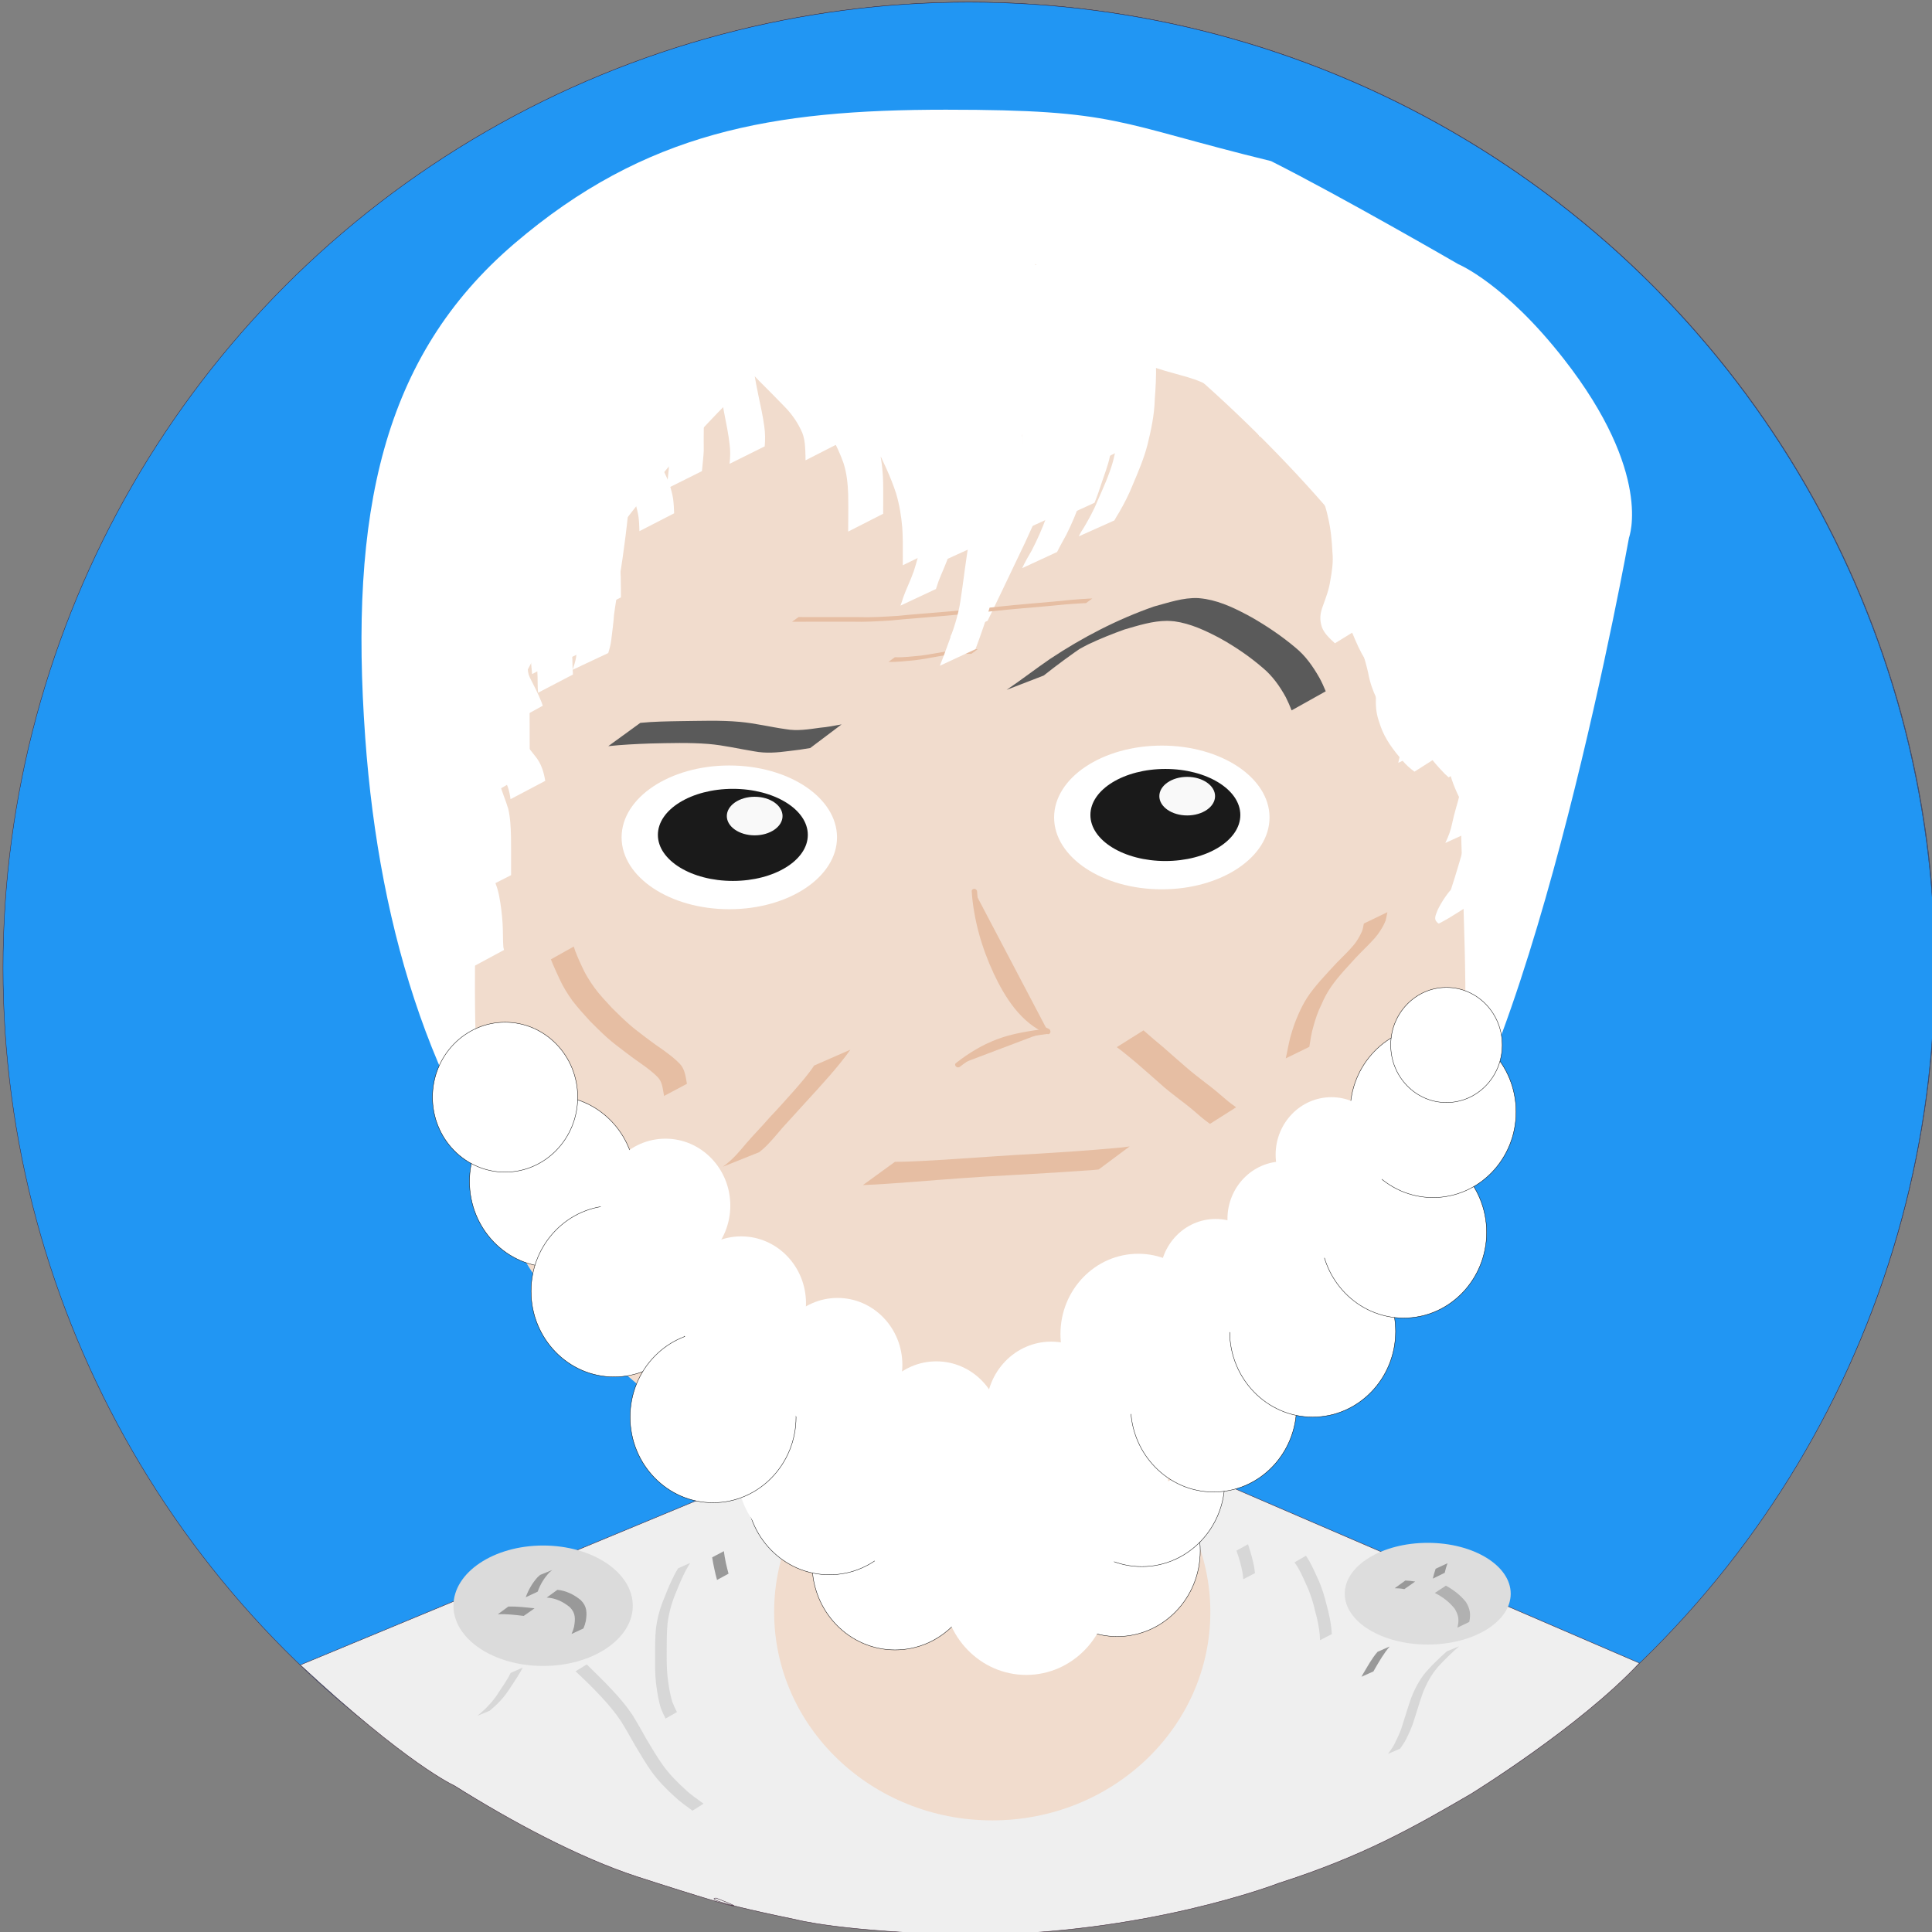 <?xml version="1.0" encoding="UTF-8" standalone="no"?>
<!-- Created with Inkscape (http://www.inkscape.org/) -->

<svg
   xmlns:osb="http://www.openswatchbook.org/uri/2009/osb"
   xmlns:dc="http://purl.org/dc/elements/1.1/"
   xmlns:cc="http://creativecommons.org/ns#"
   xmlns:rdf="http://www.w3.org/1999/02/22-rdf-syntax-ns#"
   xmlns:svg="http://www.w3.org/2000/svg"
   xmlns="http://www.w3.org/2000/svg"
   xmlns:xlink="http://www.w3.org/1999/xlink"
   xmlns:sodipodi="http://sodipodi.sourceforge.net/DTD/sodipodi-0.dtd"
   xmlns:inkscape="http://www.inkscape.org/namespaces/inkscape"
   width="200mm"
   height="200mm"
   viewBox="0 0 708.661 708.661"
   id="svg4356"
   version="1.1"
   inkscape:version="0.91 r13725"
   sodipodi:docname="aristotlev2.svg">
  <rect x="0" y="0" width="708.661" height="708.661" fill="#808080" stroke="none"/>
  <defs
     id="defs4358">
    <linearGradient
       id="linearGradient4912"
       osb:paint="solid">
      <stop
         style="stop-color:#422b3b;stop-opacity:1;"
         offset="0"
         id="stop4914" />
    </linearGradient>
    <linearGradient
       id="linearGradient4906"
       osb:paint="solid">
      <stop
         style="stop-color:#000000;stop-opacity:1;"
         offset="0"
         id="stop4908" />
    </linearGradient>
    <filter
       style="color-interpolation-filters:sRGB;"
       inkscape:label="Drop Shadow"
       id="filter3316">
      <feFlood
         flood-opacity="0.498"
         flood-color="rgb(0,0,0)"
         result="flood"
         id="feFlood3318" />
      <feComposite
         in="flood"
         in2="SourceGraphic"
         operator="out"
         result="composite1"
         id="feComposite3320" />
      <feGaussianBlur
         in="composite1"
         stdDeviation="33.88"
         result="blur"
         id="feGaussianBlur3322" />
      <feOffset
         dx="-0.5"
         dy="1.4"
         result="offset"
         id="feOffset3324" />
      <feComposite
         in="offset"
         in2="SourceGraphic"
         operator="atop"
         result="composite2"
         id="feComposite3326" />
    </filter>
    <linearGradient
       inkscape:collect="always"
       xlink:href="#linearGradient4912"
       id="linearGradient4916-3"
       x1="154.236"
       y1="523.791"
       x2="628.621"
       y2="523.791"
       gradientUnits="userSpaceOnUse"
       gradientTransform="matrix(1.494,0,0,1.494,-229.228,-427.445)" />
    <linearGradient
       inkscape:collect="always"
       xlink:href="#linearGradient4912"
       id="linearGradient4916"
       x1="154.236"
       y1="523.791"
       x2="628.621"
       y2="523.791"
       gradientUnits="userSpaceOnUse"
       gradientTransform="matrix(1.494,0,0,1.494,-75.165,-375.141)" />
    <linearGradient
       inkscape:collect="always"
       xlink:href="#linearGradient4912"
       id="linearGradient4916-3-6"
       x1="154.236"
       y1="523.791"
       x2="628.621"
       y2="523.791"
       gradientUnits="userSpaceOnUse"
       gradientTransform="matrix(1.627,0,0,1.627,-281.042,-533.526)" />
  </defs>
  <sodipodi:namedview
     id="base"
     pagecolor="#ffffff"
     bordercolor="#666666"
     borderopacity="1.0"
     inkscape:pageopacity="0.0"
     inkscape:pageshadow="2"
     inkscape:zoom="0.7"
     inkscape:cx="318.09966"
     inkscape:cy="422.08998"
     inkscape:document-units="px"
     inkscape:current-layer="layer4"
     showgrid="false"
     fit-margin-top="0"
     fit-margin-left="0"
     fit-margin-right="0"
     fit-margin-bottom="0"
     inkscape:window-width="1543"
     inkscape:window-height="876"
     inkscape:window-x="57"
     inkscape:window-y="24"
     inkscape:window-maximized="1" />
  <g
     inkscape:label="Layer 1"
     inkscape:groupmode="layer"
     id="layer1"
     transform="translate(-154.236,-52.322)"
     style="display:inline">
    <path
       style="display:inline;opacity:1;fill:#2196f3;fill-opacity:1;stroke:url(#linearGradient4916-3);stroke-width:0.149;stroke-miterlimit:4;stroke-dasharray:none;stroke-opacity:1"
       d="M 355.574 0.812 A 354.296 354.296 0 0 0 1.277 355.107 A 354.296 354.296 0 0 0 151.039 644.113 A 224.254 106.066 0 0 1 372.746 553.098 A 224.254 106.066 0 0 1 584.66 624.859 A 354.296 354.296 0 0 0 709.869 355.107 A 354.296 354.296 0 0 0 355.574 0.812 z "
       transform="translate(154.236,52.322)"
       id="path4904-7" />
    <circle
       style="display:inline;opacity:1;fill:#2196f3;fill-opacity:1;stroke:url(#linearGradient4916);stroke-width:0.149;stroke-miterlimit:4;stroke-dasharray:none;stroke-opacity:1"
       id="path4904"
       cx="509.636"
       cy="407.412"
       r="354.296" />
  </g>
  <g
     inkscape:groupmode="layer"
     id="layer2"
     inkscape:label="Layer 4">
    <path
       inkscape:connector-curvature="0"
       style="display:inline;opacity:1;fill:#efefef;fill-opacity:1;stroke:url(#linearGradient4916-3-6);stroke-width:0.163;stroke-miterlimit:4;stroke-dasharray:none;stroke-opacity:1"
       d="M 361.244,506.537 110.148,610.709 c 39.286,36.607 56.435,44.246 56.435,44.246 20.888,13.141 45.8,26.48 67.065,33.413 0,0 54.171,17.575 29.043,7.852 0,0 -8.332,0.149 29.043,7.852 0,0 16.671,4.592 62.885,5.602 65.155,0.253 114.477,-18.917 114.477,-18.917 30.754,-9.868 49.389,-20.44 70.245,-32.595 0,0 39.785,-24.401 62.009,-48.14 z"
       id="path4904-7-6"
       sodipodi:nodetypes="ccccccccccc" />
  </g>
  <g
     inkscape:groupmode="layer"
     id="layer3"
     inkscape:label="Layer 3"
     style="display:inline">
    <ellipse
       style="display:inline;opacity:1;fill:#ffffff;fill-opacity:1;fill-rule:nonzero;stroke:#000000;stroke-width:0.139;stroke-miterlimit:4;stroke-dasharray:none;stroke-opacity:1"
       id="path3257-6-0"
       cx="364.646"
       cy="592.427"
       rx="30.436"
       ry="31.417" />
    <ellipse
       style="opacity:1;fill:#f1dccd;fill-opacity:1;fill-rule:nonzero;stroke:none;stroke-width:8.143;stroke-miterlimit:4;stroke-dasharray:none;stroke-opacity:1"
       id="path3493"
       cx="363.954"
       cy="591.294"
       rx="80"
       ry="76.429" />
  </g>
  <g
     inkscape:groupmode="layer"
     id="layer4"
     inkscape:label="Layer 5">
    <ellipse
       style="display:inline;opacity:1;fill:#ffffff;fill-opacity:1;fill-rule:nonzero;stroke:#000000;stroke-width:0.139;stroke-miterlimit:4;stroke-dasharray:none;stroke-opacity:1"
       id="path3257-6-2"
       cx="328.32"
       cy="573.773"
       rx="30.436"
       ry="31.417" />
    <ellipse
       style="display:inline;opacity:1;fill:#ffffff;fill-opacity:1;fill-rule:nonzero;stroke:#000000;stroke-width:0.139;stroke-miterlimit:4;stroke-dasharray:none;stroke-opacity:1"
       id="path3257-6-23"
       cx="409.808"
       cy="568.864"
       rx="30.436"
       ry="31.417" />
    <ellipse
       style="display:inline;opacity:1;fill:#ffffff;fill-opacity:1;fill-rule:nonzero;stroke:#000000;stroke-width:0.139;stroke-miterlimit:4;stroke-dasharray:none;stroke-opacity:1"
       id="path3257-6-7"
       cx="418.813"
       cy="543.218"
       rx="30.436"
       ry="31.417" />
    <ellipse
       style="display:inline;opacity:1;fill:#ffffff;fill-opacity:1;fill-rule:nonzero;stroke:#000000;stroke-width:0.139;stroke-miterlimit:4;stroke-dasharray:none;stroke-opacity:1"
       id="path3257-6-5"
       cx="304.231"
       cy="546.213"
       rx="30.436"
       ry="31.417" />
    <path
       style="display:inline;fill:#ffffff;fill-opacity:1;stroke:none;stroke-width:0.7;stroke-miterlimit:4;stroke-dasharray:none;stroke-opacity:1"
       inkscape:connector-curvature="0"
       id="path15"
       d="m 597.522,197.215 c 0,0 -34.302,191.603 -76.009,239.009 -41.706,47.405 -99.323,76.727 -162.965,76.727 -63.641,0 -115.368,-9.685 -157.074,-57.091 -41.707,-47.405 -62.33,-113.081 -67.503,-185.235 -5.891,-82.157 6.161,-139.792 54.74,-181.307 48,-41.02 94.596,-49.079 158.238,-49.079 63.642,0 61.861,4.827 119.276,18.852 26.24,13.22 68.718,37.83 68.718,37.83 0,0 16.94,6.972 38.641,34.723 32.883,42.049 23.938,65.57 23.938,65.57 z"
       sodipodi:nodetypes="csscsssccsc" />
    <path
       style="display:inline;fill:#f1dccd;fill-opacity:1"
       inkscape:connector-curvature="0"
       id="path19"
       d="m 535.595,283.914 c 0,63.246 11.365,147.508 -21.016,188.956 -32.381,41.447 -109.536,94.477 -158.947,94.477 -49.411,0 -123.597,-53.03 -155.978,-94.477 C 167.272,431.422 175.466,367.365 174.402,304.127 173.42,245.788 285.903,101.453 353.482,91.26 406.141,83.317 556.32,251.307 505.99,235.244 468.897,223.405 273.681,220.262 351.247,120.574 377.509,86.822 535.595,220.667 535.595,283.914 Z"
       sodipodi:nodetypes="sssssssss" />
    <ellipse
       cx="267.51"
       cy="307.145"
       rx="39.509"
       ry="26.361"
       id="ellipse25"
       style="display:inline;fill:#ffffff;stroke:#000000;stroke-width:0;stroke-miterlimit:4;stroke-dasharray:none;stroke-opacity:1" />
    <g
       transform="matrix(-0.658,0,0,0.658,1271.701,-103.125)"
       id="g31"
       style="display:inline;fill:#e6bea3;fill-opacity:1">
      <path
         style="fill:#e6bea3;fill-opacity:1"
         inkscape:connector-curvature="0"
         id="path33"
         d="m 1348.5,731.667 c 24.894,-9.75 39.536,-54.321 41,-78" />
      <g
         id="g35"
         style="fill:#e6bea3;fill-opacity:1">
        <path
           style="fill:#e6bea3;fill-opacity:1"
           inkscape:connector-curvature="0"
           id="path37"
           d="m 1348.898,733.113 c 14.49,-5.968 23.539,-20.221 29.91,-33.87 6.614,-14.169 11.124,-29.942 12.191,-45.577 0.132,-1.932 -2.869,-1.919 -3,0 -1.005,14.722 -5.299,29.416 -11.239,42.869 -5.839,13.222 -14.691,27.931 -28.659,33.685 -1.763,0.726 -0.992,3.63 0.797,2.893 l 0,0 z" />
      </g>
    </g>
    <g
       transform="matrix(-0.658,0,0,0.658,1271.701,-103.125)"
       id="g39"
       style="display:inline;fill:#e6bea3;fill-opacity:1;stroke:none;stroke-width:202620976;stroke-miterlimit:4;stroke-dasharray:none;stroke-opacity:1">
      <path
         style="fill:#e6bea3;fill-opacity:1;stroke:none;stroke-width:202620976;stroke-miterlimit:4;stroke-dasharray:none;stroke-opacity:1"
         inkscape:connector-curvature="0"
         id="path41"
         d="m 1349.334,731.667 c 20.666,2.667 33.332,6 49.332,18.667" />
      <g
         id="g43"
         style="fill:#e6bea3;fill-opacity:1;stroke:none;stroke-width:202620976;stroke-miterlimit:4;stroke-dasharray:none;stroke-opacity:1">
        <path
           style="fill:#e6bea3;fill-opacity:1;stroke:none;stroke-width:202620976;stroke-miterlimit:4;stroke-dasharray:none;stroke-opacity:1"
           inkscape:connector-curvature="0"
           id="path45"
           d="m 1349.334,733.167 c 17.961,2.36 33.799,6.935 48.271,18.228 1.506,1.175 3.646,-0.932 2.121,-2.121 -7.065,-5.513 -14.544,-10.086 -22.951,-13.244 -8.777,-3.296 -18.193,-4.648 -27.441,-5.863 -1.914,-0.252 -1.89,2.751 0,3 l 0,0 z" />
      </g>
    </g>
    <ellipse
       style="display:inline;opacity:1;fill:#ffffff;fill-opacity:1;fill-rule:nonzero;stroke:#000000;stroke-width:0.139;stroke-miterlimit:4;stroke-dasharray:none;stroke-opacity:1"
       id="path3257"
       cx="202.65"
       cy="433.376"
       rx="30.436"
       ry="31.417" />
    <ellipse
       style="display:inline;opacity:1;fill:#ffffff;fill-opacity:1;fill-rule:nonzero;stroke:#000000;stroke-width:0.139;stroke-miterlimit:4;stroke-dasharray:none;stroke-opacity:1"
       id="path3257-3"
       cx="225.231"
       cy="473.63"
       rx="30.436"
       ry="31.417" />
    <ellipse
       style="display:inline;opacity:1;fill:#ffffff;fill-opacity:1;fill-rule:nonzero;stroke:none;stroke-width:0.993;stroke-miterlimit:4;stroke-dasharray:none;stroke-opacity:1"
       id="path3257-6"
       cx="344.028"
       cy="552.173"
       rx="30.436"
       ry="31.417" />
    <ellipse
       style="display:inline;opacity:1;fill:#ffffff;fill-opacity:1;fill-rule:nonzero;stroke:none;stroke-width:0.993;stroke-miterlimit:4;stroke-dasharray:none;stroke-opacity:1"
       id="path3257-7"
       cx="398.027"
       cy="543.337"
       rx="30.436"
       ry="31.417" />
    <ellipse
       style="display:inline;opacity:1;fill:#ffffff;fill-opacity:1;fill-rule:nonzero;stroke:#000000;stroke-width:0.139;stroke-miterlimit:4;stroke-dasharray:none;stroke-opacity:1"
       id="path3257-5"
       cx="445.153"
       cy="515.847"
       rx="30.436"
       ry="31.417" />
    <ellipse
       style="display:inline;opacity:1;fill:#ffffff;fill-opacity:1;fill-rule:nonzero;stroke:#000000;stroke-width:0.139;stroke-miterlimit:4;stroke-dasharray:none;stroke-opacity:1"
       id="path3257-35"
       cx="481.479"
       cy="488.357"
       rx="30.436"
       ry="31.417" />
    <ellipse
       style="display:inline;opacity:1;fill:#ffffff;fill-opacity:1;fill-rule:nonzero;stroke:#000000;stroke-width:0.139;stroke-miterlimit:4;stroke-dasharray:none;stroke-opacity:1"
       id="path3257-62"
       cx="514.86"
       cy="452.03"
       rx="30.436"
       ry="31.417" />
    <ellipse
       style="display:inline;opacity:1;fill:#ffffff;fill-opacity:1;fill-rule:nonzero;stroke:#000000;stroke-width:0.139;stroke-miterlimit:4;stroke-dasharray:none;stroke-opacity:1"
       id="path3257-9"
       cx="525.66"
       cy="407.85"
       rx="30.436"
       ry="31.417" />
    <ellipse
       style="display:inline;opacity:1;fill:#ffffff;fill-opacity:1;fill-rule:nonzero;stroke:none;stroke-width:0.993;stroke-miterlimit:4;stroke-dasharray:none;stroke-opacity:1"
       id="path3257-1"
       cx="300.83"
       cy="539.41"
       rx="30.436"
       ry="31.417" />
    <ellipse
       style="display:inline;opacity:1;fill:#ffffff;fill-opacity:1;fill-rule:nonzero;stroke:#000000;stroke-width:0.139;stroke-miterlimit:4;stroke-dasharray:none;stroke-opacity:1"
       id="path3257-2"
       cx="261.558"
       cy="519.774"
       rx="30.436"
       ry="31.417" />
    <ellipse
       style="display:inline;opacity:1;fill:#ffffff;fill-opacity:1;fill-rule:nonzero;stroke:none;stroke-width:0.993;stroke-miterlimit:4;stroke-dasharray:none;stroke-opacity:1"
       id="path3257-70"
       cx="244.1"
       cy="442.213"
       rx="23.778"
       ry="24.545" />
    <ellipse
       style="display:inline;opacity:1;fill:#ffffff;fill-opacity:1;fill-rule:nonzero;stroke:none;stroke-width:0.993;stroke-miterlimit:4;stroke-dasharray:none;stroke-opacity:1"
       id="path3257-70-9"
       cx="271.867"
       cy="478.048"
       rx="23.778"
       ry="24.545" />
    <ellipse
       style="display:inline;opacity:1;fill:#ffffff;fill-opacity:1;fill-rule:nonzero;stroke:none;stroke-width:0.993;stroke-miterlimit:4;stroke-dasharray:none;stroke-opacity:1"
       id="path3257-70-3"
       cx="307.211"
       cy="500.629"
       rx="23.778"
       ry="24.545" />
    <ellipse
       style="display:inline;opacity:1;fill:#ffffff;fill-opacity:1;fill-rule:nonzero;stroke:none;stroke-width:0.993;stroke-miterlimit:4;stroke-dasharray:none;stroke-opacity:1"
       id="path3257-70-6"
       cx="343.453"
       cy="523.89"
       rx="23.778"
       ry="24.545" />
    <ellipse
       style="display:inline;opacity:1;fill:#ffffff;fill-opacity:1;fill-rule:nonzero;stroke:none;stroke-width:0.993;stroke-miterlimit:4;stroke-dasharray:none;stroke-opacity:1"
       id="path3257-70-0"
       cx="385.572"
       cy="516.66"
       rx="23.778"
       ry="24.545" />
    <ellipse
       style="display:inline;opacity:1;fill:#ffffff;fill-opacity:1;fill-rule:nonzero;stroke:none;stroke-width:0.993;stroke-miterlimit:4;stroke-dasharray:none;stroke-opacity:1"
       id="path3257-70-62"
       cx="417.509"
       cy="489.339"
       rx="28.533"
       ry="29.454" />
    <ellipse
       style="display:inline;opacity:1;fill:#ffffff;fill-opacity:1;fill-rule:nonzero;stroke:none;stroke-width:0.993;stroke-miterlimit:4;stroke-dasharray:none;stroke-opacity:1"
       id="path3257-70-62-6"
       cx="445.905"
       cy="468.23"
       rx="20.449"
       ry="21.109" />
    <ellipse
       style="display:inline;opacity:1;fill:#ffffff;fill-opacity:1;fill-rule:nonzero;stroke:none;stroke-width:0.993;stroke-miterlimit:4;stroke-dasharray:none;stroke-opacity:1"
       id="path3257-70-62-6-1"
       cx="470.68"
       cy="447.121"
       rx="20.449"
       ry="21.109" />
    <ellipse
       style="display:inline;opacity:1;fill:#ffffff;fill-opacity:1;fill-rule:nonzero;stroke:none;stroke-width:0.993;stroke-miterlimit:4;stroke-dasharray:none;stroke-opacity:1"
       id="path3257-70-62-6-8"
       cx="488.352"
       cy="423.558"
       rx="20.449"
       ry="21.109" />
    <ellipse
       style="display:inline;opacity:1;fill:#ffffff;fill-opacity:1;fill-rule:nonzero;stroke:#000000;stroke-width:0.139;stroke-miterlimit:4;stroke-dasharray:none;stroke-opacity:1"
       id="path3257-70-62-6-7"
       cx="530.569"
       cy="383.305"
       rx="20.449"
       ry="21.109" />
    <ellipse
       style="display:inline;opacity:1;fill:#ffffff;fill-opacity:1;fill-rule:nonzero;stroke:#000000;stroke-width:0.139;stroke-miterlimit:4;stroke-dasharray:none;stroke-opacity:1"
       id="path3257-70-62-6-9"
       cx="185.269"
       cy="402.45"
       rx="26.631"
       ry="27.49" />
    <ellipse
       style="display:inline;opacity:1;fill:#dbdbdb;fill-opacity:1;fill-rule:nonzero;stroke:none;stroke-width:0.993;stroke-miterlimit:4;stroke-dasharray:none;stroke-opacity:1"
       id="path3469"
       cx="199.214"
       cy="588.99"
       rx="32.89"
       ry="22.09" />
    <ellipse
       style="display:inline;opacity:1;fill:#dddddd;fill-opacity:1;fill-rule:nonzero;stroke:none;stroke-width:0.993;stroke-miterlimit:4;stroke-dasharray:none;stroke-opacity:1"
       id="path3469-2"
       cx="523.696"
       cy="584.572"
       rx="30.436"
       ry="18.654" />
    <path
       style="display:inline;opacity:1;fill:#999999;fill-opacity:1;fill-rule:nonzero;stroke:none;stroke-width:0.099;stroke-miterlimit:4;stroke-dasharray:none;stroke-opacity:1"
       id="path3575"
       d="m 192.835,585.881 c 0.985,-2.71 2.377,-5.147 4.292,-7.295 0.326,-0.298 0.652,-0.596 0.978,-0.893 0,0 4.453,-1.811 4.453,-1.811 l 0,0 c -0.335,0.283 -0.67,0.565 -1.006,0.848 -1.943,2.071 -3.379,4.397 -4.327,7.089 0,0 -4.392,2.062 -4.392,2.062 z"
       inkscape:connector-curvature="0" />
    <path
       style="display:inline;opacity:1;fill:#999999;fill-opacity:1;fill-rule:nonzero;stroke:none;stroke-width:0.099;stroke-miterlimit:4;stroke-dasharray:none;stroke-opacity:1"
       id="path3577"
       d="m 192.105,592.722 c -3.149,-0.368 -6.329,-0.777 -9.503,-0.613 0,0 3.873,-2.835 3.873,-2.835 l 0,0 c 3.211,-0.06 6.416,0.312 9.604,0.66 0,0 -3.974,2.788 -3.974,2.788 z"
       inkscape:connector-curvature="0" />
    <path
       style="display:inline;opacity:1;fill:#999999;fill-opacity:1;fill-rule:nonzero;stroke:none;stroke-width:0.099;stroke-miterlimit:4;stroke-dasharray:none;stroke-opacity:1"
       id="path3579"
       d="m 204.451,583.148 c 3.206,0.3 6.165,1.776 8.613,3.811 2.28,2.294 2.276,4.591 1.816,7.596 -0.491,1.888 -0.195,0.964 -0.886,2.771 0,0 -4.356,2.015 -4.356,2.015 l 0,0 c 0.724,-1.742 0.412,-0.85 0.934,-2.677 0.476,-2.841 0.612,-4.971 -1.575,-7.16 -2.402,-1.978 -5.313,-3.38 -8.467,-3.508 0,0 3.92,-2.848 3.92,-2.848 z"
       inkscape:connector-curvature="0" />
    <path
       style="display:inline;opacity:1;fill:#999999;fill-opacity:1;fill-rule:nonzero;stroke:none;stroke-width:0.099;stroke-miterlimit:4;stroke-dasharray:none;stroke-opacity:1"
       id="path3581"
       d="m 525.561,579.043 c 0.277,-1.228 0.631,-2.426 1.037,-3.616 0,0 4.358,-2.036 4.358,-2.036 l 0,0 c -0.427,1.154 -0.767,2.317 -1.035,3.52 0,0 -4.361,2.132 -4.361,2.132 z"
       inkscape:connector-curvature="0" />
    <path
       style="display:inline;opacity:1;fill:#999999;fill-opacity:1;fill-rule:nonzero;stroke:none;stroke-width:0.099;stroke-miterlimit:4;stroke-dasharray:none;stroke-opacity:1"
       id="path3583"
       d="m 515.114,582.904 c -1.172,-0.242 -2.34,-0.333 -3.533,-0.34 0,0 3.903,-2.821 3.903,-2.821 l 0,0 c 1.211,0.051 2.408,0.162 3.603,0.373 0,0 -3.974,2.788 -3.974,2.788 z"
       inkscape:connector-curvature="0" />
    <path
       style="display:inline;opacity:1;fill:#b1b1b1;fill-opacity:1;fill-rule:nonzero;stroke:none;stroke-width:0.099;stroke-miterlimit:4;stroke-dasharray:none;stroke-opacity:1"
       id="path3585"
       d="m 530.353,581.629 c 2.824,1.547 5.381,3.493 7.377,6.025 1.498,2.434 1.811,4.543 1.187,7.283 0,0 -4.347,2.087 -4.347,2.087 l 0,0 c 0.696,-2.719 0.507,-4.439 -0.961,-6.911 -1.95,-2.496 -4.476,-4.399 -7.306,-5.818 0,0 4.05,-2.665 4.05,-2.665 z"
       inkscape:connector-curvature="0" />
    <path
       style="display:inline;opacity:1;fill:#ffffff;fill-opacity:1;fill-rule:nonzero;stroke:#000000;stroke-width:0;stroke-miterlimit:4;stroke-dasharray:none;stroke-opacity:1"
       id="path3612"
       d="m 297.416,99.145 c -0.768,4.451 -0.859,8.985 -0.992,13.49 -0.287,5.448 0.128,10.55 2.154,15.637 1.885,4.369 5.179,7.788 8.332,11.251 3.154,3.306 6.004,6.856 8.548,10.647 2.602,3.999 4.74,8.319 6.341,12.811 1.334,3.798 1.803,7.779 2.054,11.77 0.159,3.1 0.106,6.206 0.104,9.309 -0.016,1.462 -0.011,2.924 -0.007,4.386 0,0 -12.838,6.536 -12.838,6.536 l 0,0 c 0.014,-1.466 0.03,-2.932 0.028,-4.398 0.027,-3.087 0.042,-6.175 -0.023,-9.262 -0.149,-3.878 -0.513,-7.762 -1.725,-11.474 -1.565,-4.38 -3.595,-8.61 -6.177,-12.486 -2.565,-3.69 -5.301,-7.252 -8.439,-10.481 -3.264,-3.591 -6.586,-7.187 -8.547,-11.703 -0.333,-0.802 -0.729,-1.582 -0.999,-2.408 -1.443,-4.41 -1.387,-9.195 -1.373,-13.771 0.086,-4.482 0.185,-8.968 0.515,-13.44 0,0 13.043,-6.414 13.043,-6.414 z"
       inkscape:connector-curvature="0" />
    <path
       style="display:inline;opacity:1;fill:#ffffff;fill-opacity:1;fill-rule:nonzero;stroke:#000000;stroke-width:0;stroke-miterlimit:4;stroke-dasharray:none;stroke-opacity:1"
       id="path3614"
       d="m 305.29,96.092 c -0.575,3.026 -0.835,6.113 -0.804,9.191 0.06,3.478 1.048,6.838 2.223,10.083 1.421,3.402 3.23,6.593 5.28,9.648 2.417,3.354 4.944,6.626 7.322,10.007 2.312,3.071 3.889,6.557 5.624,9.96 1.68,3.164 3.16,6.427 4.553,9.726 1.24,2.677 1.845,5.514 2.164,8.427 0,0 -12.797,6.674 -12.797,6.674 l 0,0 c -0.223,-2.786 -0.722,-5.516 -1.86,-8.092 -1.384,-3.267 -2.818,-6.516 -4.48,-9.653 -1.687,-3.35 -3.251,-6.769 -5.503,-9.794 -2.376,-3.393 -4.851,-6.715 -7.329,-10.035 -2.126,-3.139 -4.026,-6.417 -5.495,-9.921 -1.258,-3.368 -2.295,-6.873 -2.45,-10.487 -0.146,-3.123 0.192,-6.227 0.469,-9.337 0,0 13.082,-6.396 13.082,-6.396 z"
       inkscape:connector-curvature="0" />
    <path
       style="display:inline;opacity:1;fill:#ffffff;fill-opacity:1;fill-rule:nonzero;stroke:#000000;stroke-width:0;stroke-miterlimit:4;stroke-dasharray:none;stroke-opacity:1"
       id="path3616"
       d="m 314.793,101.016 c -0.26,4.255 0.521,8.486 1.341,12.651 1.867,7.027 4.543,13.837 7.339,20.569 3.138,7.498 6.61,14.87 10.179,22.189 2.881,5.836 5.791,11.652 8.012,17.751 1.344,4.155 2.134,8.441 2.542,12.765 0.283,3.59 0.319,7.191 0.353,10.789 -5.3e-4,2.08 -9.9e-4,1.053 0.004,3.08 0,0 -13.422,6.525 -13.422,6.525 l 0,0 c 0.017,-2.032 0.011,-1.005 0.015,-3.083 0.023,-3.576 0.032,-7.156 -0.203,-10.726 -0.368,-4.241 -1.041,-8.434 -2.267,-12.535 -1.974,-6.138 -4.829,-11.938 -7.663,-17.751 -3.531,-7.366 -6.932,-14.792 -10.165,-22.282 -2.842,-6.786 -5.649,-13.609 -7.721,-20.653 -0.956,-4.182 -1.798,-8.396 -1.912,-12.689 0,0 13.568,-6.6 13.568,-6.6 z"
       inkscape:connector-curvature="0" />
    <path
       style="display:inline;opacity:1;fill:#ffffff;fill-opacity:1;fill-rule:nonzero;stroke:#000000;stroke-width:0;stroke-miterlimit:4;stroke-dasharray:none;stroke-opacity:1"
       id="path3618"
       d="m 329.793,81.385 c -1.776,4.229 -2.452,8.835 -3.097,13.347 -0.961,6.42 -0.801,12.802 0.522,19.14 1.682,5.893 4.341,11.43 7.52,16.648 2.841,4.276 6.222,8.165 9.566,12.049 2.77,3.097 5.199,6.388 6.764,10.246 1.554,3.87 1.927,8.002 2.148,12.122 0.307,3.863 -0.058,7.719 -0.379,11.566 -0.068,0.49 -0.136,0.979 -0.204,1.469 0,0 -12.932,6.317 -12.932,6.317 l 0,0 c 0.094,-0.463 0.188,-0.926 0.283,-1.39 0.406,-3.801 0.87,-7.604 0.582,-11.434 -0.195,-3.957 -0.502,-7.946 -1.941,-11.68 -1.565,-3.679 -3.803,-6.92 -6.475,-9.897 -3.368,-3.963 -6.697,-7.984 -9.596,-12.307 -3.179,-5.394 -5.845,-11.085 -7.672,-17.086 -1.508,-6.665 -1.546,-12.783 -0.738,-19.563 0.491,-4.522 1.158,-9.046 2.416,-13.426 0,0 13.234,-6.121 13.234,-6.121 z"
       inkscape:connector-curvature="0" />
    <path
       style="display:inline;opacity:1;fill:#ffffff;fill-opacity:1;fill-rule:nonzero;stroke:#000000;stroke-width:0;stroke-miterlimit:4;stroke-dasharray:none;stroke-opacity:1"
       id="path3620"
       d="m 331.744,77.772 c -1.197,5.781 -1.546,11.679 -1.852,17.559 -0.169,5.256 -0.305,10.562 0.235,15.805 0.307,2.982 0.635,4.215 1.232,7.125 1.251,6.092 3.519,11.866 5.942,17.566 2.11,4.895 4.597,9.61 7.191,14.261 2.459,3.78 4.587,7.748 6.784,11.68 1.645,3.08 2.762,6.377 3.451,9.791 0.682,3.159 1.264,6.336 1.328,9.572 -0.052,0.498 -0.103,0.996 -0.154,1.494 0,0 -12.923,6.348 -12.923,6.348 l 0,0 c 0.087,-0.441 0.173,-0.882 0.26,-1.323 0.112,-3.151 -0.516,-6.262 -1.173,-9.333 -0.603,-3.286 -1.642,-6.456 -3.168,-9.437 -2.141,-3.957 -4.208,-7.954 -6.619,-11.759 -2.661,-4.68 -5.143,-9.457 -7.273,-14.406 -2.382,-5.826 -4.642,-11.702 -5.899,-17.898 -0.59,-2.908 -0.954,-4.347 -1.258,-7.325 -0.539,-5.277 -0.41,-10.626 -0.342,-15.918 0.199,-5.804 0.489,-11.611 1.263,-17.372 0,0 12.975,-6.431 12.975,-6.431 z"
       inkscape:connector-curvature="0" />
    <path
       style="display:inline;opacity:1;fill:#ffffff;fill-opacity:1;fill-rule:nonzero;stroke:none;stroke-width:0.3;stroke-miterlimit:4;stroke-dasharray:none;stroke-opacity:1"
       id="path3622"
       d="m 333.951,77.276 c 0.946,4.753 1.783,9.527 2.59,14.306 1.066,6.946 2.619,13.787 4.486,20.557 1.728,5.5 3.935,10.849 6.551,15.984 2.199,4.301 4.779,8.387 7.194,12.565 2.1,3.421 4.011,6.924 5.702,10.562 1.611,3.266 2.627,6.72 3.221,10.301 0.068,0.54 0.136,1.081 0.205,1.621 0,0 -12.716,6.661 -12.716,6.661 l 0,0 c -0.052,-0.526 -0.105,-1.051 -0.157,-1.577 -0.51,-3.473 -1.449,-6.799 -2.986,-9.97 -1.685,-3.595 -3.528,-7.093 -5.553,-10.511 -2.394,-4.221 -5.033,-8.308 -7.197,-12.659 -2.561,-5.272 -4.846,-10.696 -6.486,-16.33 -1.876,-6.804 -3.417,-13.67 -4.639,-20.623 -0.869,-4.669 -1.664,-9.361 -2.972,-13.934 0,0 12.757,-6.954 12.757,-6.954 z"
       inkscape:connector-curvature="0" />
    <path
       style="display:inline;opacity:1;fill:#ffffff;fill-opacity:1;fill-rule:nonzero;stroke:none;stroke-width:0.3;stroke-miterlimit:4;stroke-dasharray:none;stroke-opacity:1"
       id="path3624"
       d="m 341.724,76.648 c 0.256,5.151 0.774,10.284 1.163,15.426 0.368,4.727 1.167,9.425 2.86,13.862 1.271,3.352 3.318,6.288 5.158,9.333 1.976,3.057 2.67,6.554 3.136,10.099 0.323,3.341 0.344,6.703 0.346,10.057 0.005,1.986 0.003,1.01 0.008,2.928 0,0 -12.833,6.532 -12.833,6.532 l 0,0 c 0.022,-1.928 0.013,-0.948 0.029,-2.941 0.003,-3.308 0.046,-6.621 -0.237,-9.92 -0.363,-3.366 -0.98,-6.676 -2.863,-9.567 -1.838,-3.144 -3.933,-6.153 -5.228,-9.586 -1.697,-4.606 -2.451,-9.448 -2.842,-14.332 -0.351,-5.074 -0.887,-10.13 -1.527,-15.174 0,0 12.829,-6.717 12.829,-6.717 z"
       inkscape:connector-curvature="0" />
    <path
       style="display:inline;opacity:1;fill:#ffffff;fill-opacity:1;fill-rule:nonzero;stroke:none;stroke-width:0.3;stroke-miterlimit:4;stroke-dasharray:none;stroke-opacity:1"
       id="path3626"
       d="m 355.341,76.564 c -0.796,4.784 -0.96,9.654 -0.938,14.495 0.375,8.624 3.053,16.872 6.113,24.867 3.295,7.97 7.082,15.732 10.015,23.847 2.538,6.85 3.757,14.031 4.569,21.258 0.617,6.5 1.073,13.01 1.447,19.528 0.173,4.189 -0.108,8.368 -1.303,12.393 -0.744,1.835 -0.324,0.976 -1.24,2.589 0,0 -13.223,5.77 -13.223,5.77 l 0,0 c 1.104,-1.35 0.599,-0.606 1.483,-2.252 1.383,-3.881 1.842,-7.949 1.794,-12.066 -0.22,-6.52 -0.765,-13.015 -1.282,-19.517 -0.725,-7.14 -1.972,-14.213 -4.34,-21.013 -2.831,-8.148 -6.548,-15.935 -9.85,-23.896 -3.139,-8.098 -5.876,-16.439 -6.624,-25.146 -0.125,-4.817 -0.04,-9.638 0.335,-14.443 0,0 13.043,-6.414 13.043,-6.414 z"
       inkscape:connector-curvature="0" />
    <path
       style="display:inline;opacity:1;fill:#ffffff;fill-opacity:1;fill-rule:nonzero;stroke:#000000;stroke-width:0;stroke-miterlimit:4;stroke-dasharray:none;stroke-opacity:1"
       id="path3628"
       d="m 366.141,83.437 c -1.047,4.978 -0.411,9.935 0.683,14.835 1.855,7.232 4.693,14.16 8.008,20.835 2.013,4.372 4.362,8.568 6.717,12.76 1.784,3.283 3.403,6.651 4.686,10.16 1.345,3.519 1.992,7.243 2.151,10.995 0.099,2.203 -0.316,4.299 -1.053,6.356 0,0 -13.099,6.007 -13.099,6.007 l 0,0 c 0.971,-1.832 1.461,-3.743 1.404,-5.838 0.027,-3.619 -0.655,-7.201 -1.925,-10.593 -1.187,-3.467 -2.869,-6.712 -4.527,-9.973 -2.35,-4.236 -4.568,-8.538 -6.464,-13 -3.211,-6.826 -6.154,-13.81 -8.155,-21.098 -1.256,-4.959 -2.091,-9.905 -1.469,-15.032 0,0 13.043,-6.414 13.043,-6.414 z"
       inkscape:connector-curvature="0" />
    <path
       style="display:inline;opacity:1;fill:#ffffff;fill-opacity:1;fill-rule:nonzero;stroke:#000000;stroke-width:0;stroke-miterlimit:4;stroke-dasharray:none;stroke-opacity:1"
       id="path3630"
       d="m 373.974,78.44 c -1.532,4.522 -1.616,9.425 -1.867,14.154 -0.376,6.595 1.213,12.913 3.438,19.054 1.884,5.205 4.559,10.066 7.065,14.987 1.834,3.898 3.191,8.03 4.07,12.244 0.859,4.27 0.911,8.635 0.983,12.972 -0.015,4.493 0.139,8.988 -0.07,13.478 -0.255,3.489 -1.122,6.845 -2.514,10.043 0,0 -13.14,5.945 -13.14,5.945 l 0,0 c 1.689,-2.952 2.504,-6.242 2.936,-9.599 0.303,-4.457 0.123,-8.935 0.143,-13.399 -0.063,-4.249 -0.145,-8.52 -0.884,-12.717 -0.862,-4.105 -2.118,-8.129 -3.855,-11.952 -2.417,-5.033 -5.105,-9.95 -6.956,-15.233 -2.245,-6.299 -4.017,-12.753 -3.732,-19.514 0.166,-4.792 0.378,-9.601 1.148,-14.341 0,0 13.234,-6.121 13.234,-6.121 z"
       inkscape:connector-curvature="0" />
    <path
       style="display:inline;opacity:1;fill:#ffffff;fill-opacity:1;fill-rule:nonzero;stroke:#000000;stroke-width:0;stroke-miterlimit:4;stroke-dasharray:none;stroke-opacity:1"
       id="path3632"
       d="m 385.849,94.144 c -0.289,4.64 -0.093,9.281 0.313,13.907 0.557,5.494 1.831,10.858 3.622,16.071 1.66,4.027 3.797,7.842 5.785,11.716 1.98,3.65 3.812,7.328 5.204,11.244 1.302,3.835 2.139,7.793 2.192,11.844 -0.067,2.443 -0.784,4.764 -1.859,6.938 0,0 -13.208,5.863 -13.208,5.863 l 0,0 c 1.312,-1.855 2.024,-4.046 2.293,-6.298 0.084,-3.925 -0.556,-7.755 -1.89,-11.462 -1.297,-3.885 -3.219,-7.446 -5.131,-11.058 -1.997,-3.95 -4.066,-7.874 -5.801,-11.946 -1.765,-5.339 -3.002,-10.828 -3.663,-16.416 -0.482,-4.591 -0.741,-9.189 -0.811,-13.804 0,0 12.953,-6.6 12.953,-6.6 z"
       inkscape:connector-curvature="0" />
    <path
       style="display:inline;opacity:1;fill:#ffffff;fill-opacity:1;fill-rule:nonzero;stroke:#000000;stroke-width:0;stroke-miterlimit:4;stroke-dasharray:none;stroke-opacity:1"
       id="path3634"
       d="m 375.261,86.187 c 1.491,5.203 3.967,10.04 6.541,14.774 2.709,4.704 5.949,9.047 9.469,13.167 3.111,3.259 6.27,6.467 9.559,9.547 2.991,2.647 5.335,5.816 7.391,9.214 2.076,3.594 2.933,7.614 3.641,11.652 0.843,4.248 1.059,8.581 1.267,12.897 -0.033,2.402 0.015,1.218 -0.14,3.552 0,0 -12.821,6.405 -12.821,6.405 l 0,0 c 0.21,-2.266 0.118,-1.122 0.274,-3.434 -0.11,-4.264 -0.339,-8.533 -1.134,-12.733 -0.743,-3.855 -1.417,-7.725 -3.456,-11.159 -2.004,-3.271 -4.224,-6.376 -7.121,-8.931 -3.299,-3.138 -6.52,-6.357 -9.61,-9.703 -3.541,-4.226 -6.683,-8.747 -9.489,-13.496 -2.556,-4.802 -5.019,-9.657 -7.043,-14.712 0,0 12.671,-7.04 12.671,-7.04 z"
       inkscape:connector-curvature="0" />
    <path
       style="display:inline;opacity:1;fill:#ffffff;fill-opacity:1;fill-rule:nonzero;stroke:#000000;stroke-width:0;stroke-miterlimit:4;stroke-dasharray:none;stroke-opacity:1"
       id="path3636"
       d="m 400.322,89.441 c -2.48,2.839 -4.072,6.219 -5.24,9.767 -0.958,3.456 -1.525,7.016 -1.107,10.59 0.883,3.417 3.355,5.906 5.739,8.36 2.719,2.665 4.702,5.349 5.845,8.992 0.119,0.527 0.239,1.053 0.358,1.58 0,0 -12.662,6.787 -12.662,6.787 l 0,0 c -0.096,-0.493 -0.191,-0.985 -0.286,-1.478 -0.977,-3.364 -2.92,-6.021 -5.449,-8.437 -2.588,-2.69 -5.203,-5.422 -6.24,-9.118 -0.578,-3.771 -0.011,-7.526 0.946,-11.202 1.036,-3.619 2.46,-7.073 4.711,-10.124 0,0 13.383,-5.718 13.383,-5.718 z"
       inkscape:connector-curvature="0" />
    <path
       style="display:inline;opacity:1;fill:#ffffff;fill-opacity:1;fill-rule:nonzero;stroke:#000000;stroke-width:0;stroke-miterlimit:4;stroke-dasharray:none;stroke-opacity:1"
       id="path3638"
       d="m 395.94,102.057 c 2.59,2.559 5.588,4.626 8.441,6.869 3.236,2.555 6.645,4.868 10.106,7.104 3.266,1.97 6.441,4.105 9.834,5.85 3.081,1.631 6.261,3.103 9.52,4.344 3.578,1.373 7.304,2.33 11.006,3.308 3.578,0.875 6.941,2.121 10.137,3.944 3.484,2.211 6.612,4.891 9.815,7.473 3.12,2.559 5.51,5.789 7.816,9.061 1.284,1.987 0.669,0.983 1.844,3.014 0,0 -12.41,7.163 -12.41,7.163 l 0,0 c -1.127,-1.964 -0.546,-0.989 -1.744,-2.926 -2.21,-3.178 -4.549,-6.285 -7.585,-8.735 -3.132,-2.551 -6.217,-5.179 -9.707,-7.245 -3.145,-1.687 -6.511,-2.735 -9.952,-3.657 -3.728,-1.053 -7.503,-1.993 -11.11,-3.424 -3.273,-1.327 -6.506,-2.774 -9.597,-4.489 -3.373,-1.855 -6.612,-3.939 -9.878,-5.972 -3.47,-2.28 -6.87,-4.657 -10.135,-7.224 -2.915,-2.231 -5.868,-4.411 -8.724,-6.717 0,0 12.324,-7.741 12.324,-7.741 z"
       inkscape:connector-curvature="0" />
    <path
       style="display:inline;opacity:1;fill:#ffffff;fill-opacity:1;fill-rule:nonzero;stroke:none;stroke-width:0.3;stroke-miterlimit:4;stroke-dasharray:none;stroke-opacity:1"
       id="path3640"
       d="m 200.196,202.146 c -1.883,3.927 -3.929,7.779 -5.926,11.651 -2.537,5.009 -4.639,10.214 -6.651,15.45 -1.887,4.795 -2.623,9.868 -3.007,14.972 -0.226,4.597 -0.451,9.209 0.152,13.782 0.651,3.69 2.266,7.09 4.358,10.168 2.243,3.17 4.818,6.085 7.178,9.167 2.2,2.651 3.16,5.751 3.694,9.086 0,0 -12.734,6.717 -12.734,6.717 l 0,0 c -0.386,-3.122 -1.21,-6.005 -3.224,-8.507 -2.385,-3.101 -4.986,-6.03 -7.246,-9.226 -2.203,-3.273 -3.901,-6.865 -4.625,-10.769 -0.653,-4.667 -0.404,-9.378 -0.229,-14.075 0.372,-5.235 1.064,-10.441 2.906,-15.391 2.077,-5.251 4.034,-10.556 6.624,-15.587 1.863,-3.755 3.801,-7.487 5.497,-11.316 0,0 13.234,-6.121 13.234,-6.121 z"
       inkscape:connector-curvature="0" />
    <path
       style="display:inline;opacity:1;fill:#ffffff;fill-opacity:1;fill-rule:nonzero;stroke:none;stroke-width:0.3;stroke-miterlimit:4;stroke-dasharray:none;stroke-opacity:1"
       id="path3642"
       d="m 199.214,210 c -1.833,3.769 -3.087,7.765 -4.153,11.806 -1.149,4.962 -1.965,9.98 -2.431,15.049 -0.526,4.053 0.098,7.897 1.693,11.62 1.512,2.951 3.025,5.88 4.265,8.959 0.166,0.474 0.332,0.949 0.498,1.423 0,0 -12.6,6.943 -12.6,6.943 l 0,0 c -0.147,-0.457 -0.294,-0.913 -0.441,-1.37 -1.194,-3.082 -2.728,-5.996 -4.202,-8.95 -1.674,-3.945 -2.445,-8.003 -1.89,-12.304 0.414,-5.154 1.297,-10.227 2.393,-15.279 0.939,-4.004 2.089,-7.962 3.635,-11.778 0,0 13.234,-6.121 13.234,-6.121 z"
       inkscape:connector-curvature="0" />
    <path
       style="display:inline;opacity:1;fill:#ffffff;fill-opacity:1;fill-rule:nonzero;stroke:none;stroke-width:0.3;stroke-miterlimit:4;stroke-dasharray:none;stroke-opacity:1"
       id="path3644"
       d="m 213.866,195.382 c -1.949,3.184 -2.926,6.855 -4.018,10.397 -1.182,4.548 -1.682,9.251 -2.199,13.914 -0.509,3.657 -0.168,7.292 0.635,10.871 0.907,3.095 1.337,6.284 1.565,9.492 0.201,2.448 0.072,4.911 0.317,7.355 0,0 -12.802,6.686 -12.802,6.686 l 0,0 c -0.252,-2.471 -0.077,-4.961 -0.255,-7.439 -0.209,-3.137 -0.57,-6.262 -1.453,-9.292 -0.893,-3.729 -1.257,-7.552 -0.713,-11.372 0.511,-4.73 1.057,-9.473 2.043,-14.129 1.056,-3.565 2.072,-7.168 3.562,-10.579 0,0 13.319,-5.903 13.319,-5.903 z"
       inkscape:connector-curvature="0" />
    <path
       style="display:inline;opacity:1;fill:#ffffff;fill-opacity:1;fill-rule:nonzero;stroke:none;stroke-width:0.3;stroke-miterlimit:4;stroke-dasharray:none;stroke-opacity:1"
       id="path3646"
       d="m 223.651,153.236 c -1.963,3.911 -3.216,8.109 -4.293,12.335 -1.052,4.994 -1.586,10.129 -1.312,15.229 0.466,4.216 1.83,8.19 3.612,12.009 1.668,3.144 3.303,6.319 4.606,9.633 1.121,2.941 1.308,6.094 1.416,9.206 0.065,2.492 0.063,4.985 0.074,7.477 0,0 -12.849,6.541 -12.849,6.541 l 0,0 c 0.03,-2.485 0.056,-4.971 0.005,-7.457 -0.1,-2.962 -0.211,-5.962 -1.186,-8.792 -1.217,-3.314 -2.885,-6.44 -4.492,-9.578 -1.857,-3.99 -3.22,-8.141 -3.753,-12.531 -0.403,-5.216 0.243,-10.463 1.099,-15.611 1.019,-4.24 2.306,-8.38 3.821,-12.465 0,0 13.252,-5.996 13.252,-5.996 z"
       inkscape:connector-curvature="0" />
    <path
       style="display:inline;opacity:1;fill:#ffffff;fill-opacity:1;fill-rule:nonzero;stroke:#000000;stroke-width:0;stroke-miterlimit:4;stroke-dasharray:none;stroke-opacity:1"
       id="path3648"
       d="m 236.493,151.176 c -1.284,4.296 -2.187,8.706 -2.928,13.126 -1.047,6.175 -1.804,12.39 -2.583,18.602 -0.635,6.125 -1.286,12.244 -2.144,18.343 -0.588,4.562 -1.325,9.102 -2.068,13.641 -0.436,3.55 -1.081,7.07 -1.544,10.616 -0.201,3.067 -0.656,6.105 -1.006,9.157 -0.189,1.668 -0.621,3.279 -1.12,4.876 0,0 -13.085,6.158 -13.085,6.158 l 0,0 c 0.516,-1.529 1.052,-3.041 1.298,-4.646 0.368,-3.064 0.883,-6.106 1.058,-9.19 0.408,-3.592 1.177,-7.126 1.604,-10.717 0.779,-4.55 1.581,-9.101 2.188,-13.677 1,-6.095 1.726,-12.223 2.296,-18.374 0.756,-6.204 1.477,-12.412 2.457,-18.586 0.615,-4.418 1.647,-8.75 2.4,-13.142 0,0 13.175,-6.187 13.175,-6.187 z"
       inkscape:connector-curvature="0" />
    <path
       style="display:inline;opacity:1;fill:#ffffff;fill-opacity:1;fill-rule:nonzero;stroke:none;stroke-width:0.3;stroke-miterlimit:4;stroke-dasharray:none;stroke-opacity:1"
       id="path3650"
       d="m 217.814,160.107 c -1.197,3.794 -1.91,7.703 -2.42,11.64 -0.41,4.343 -0.583,8.712 -0.416,13.071 0.2,3.795 0.674,7.559 1.206,11.319 0.337,3.275 0.685,6.542 1.094,9.808 0.225,3.219 0.783,6.397 1.135,9.601 0.284,3.103 0.844,6.168 1.136,9.27 0.413,3.115 0.243,6.159 -0.353,9.229 -0.515,1.964 -0.245,1.008 -0.806,2.87 0,0 -13.023,6.142 -13.023,6.142 l 0,0 c 0.598,-1.815 0.298,-0.897 0.9,-2.752 0.646,-2.945 0.947,-5.832 0.534,-8.847 -0.271,-3.101 -0.809,-6.162 -1.104,-9.258 -0.346,-3.199 -0.919,-6.367 -1.127,-9.581 -0.403,-3.269 -0.802,-6.528 -1.055,-9.813 -0.484,-3.813 -1.027,-7.614 -1.197,-11.46 -0.259,-4.427 0.034,-8.877 0.354,-13.295 0.378,-3.957 1.196,-7.827 2.019,-11.711 0,0 13.124,-6.233 13.124,-6.233 z"
       inkscape:connector-curvature="0" />
    <path
       style="display:inline;opacity:1;fill:#ffffff;fill-opacity:1;fill-rule:nonzero;stroke:#000000;stroke-width:0;stroke-miterlimit:4;stroke-dasharray:none;stroke-opacity:1"
       id="path3652"
       d="m 249.286,129.493 c -1.776,4.314 -3.297,8.728 -4.618,13.201 -1.464,5.656 -2.394,11.419 -2.937,17.23 -0.358,4.537 0.454,8.961 1.914,13.236 1.558,3.135 2.696,6.358 3.253,9.81 0.234,1.76 0.301,3.535 0.384,5.306 0,0 -12.741,6.555 -12.741,6.555 l 0,0 c -0.053,-1.721 -0.105,-3.444 -0.32,-5.155 -0.499,-3.383 -1.57,-6.553 -3.055,-9.638 -1.489,-4.472 -2.426,-9.081 -2.069,-13.821 0.523,-5.905 1.585,-11.721 2.897,-17.502 1.21,-4.414 2.708,-8.733 4.06,-13.102 0,0 13.234,-6.121 13.234,-6.121 z"
       inkscape:connector-curvature="0" />
    <path
       style="display:inline;opacity:1;fill:#ffffff;fill-opacity:1;fill-rule:nonzero;stroke:#000000;stroke-width:0;stroke-miterlimit:4;stroke-dasharray:none;stroke-opacity:1"
       id="path3654"
       d="m 261.067,137.347 c -1.052,2.757 -1.574,5.703 -2.125,8.596 -0.58,3.279 -0.701,6.61 -0.784,9.931 -0.054,3.181 -0.042,6.363 -0.023,9.545 -0.124,2.473 -0.454,4.928 -0.662,7.394 0,0 -12.893,6.43 -12.893,6.43 l 0,0 c 0.216,-2.435 0.501,-4.862 0.744,-7.294 0.008,-3.196 -0.003,-6.393 0.037,-9.589 0.064,-3.388 0.18,-6.782 0.693,-10.137 0.5,-2.935 1.139,-5.848 1.779,-8.755 0,0 13.234,-6.121 13.234,-6.121 z"
       inkscape:connector-curvature="0" />
    <path
       style="display:inline;opacity:1;fill:#ffffff;fill-opacity:1;fill-rule:nonzero;stroke:#000000;stroke-width:0;stroke-miterlimit:4;stroke-dasharray:none;stroke-opacity:1"
       id="path3656"
       d="m 279.692,99.141 c -1.639,4.101 -2.488,8.44 -3.159,12.786 -0.674,5.604 -0.885,11.264 -0.762,16.905 0.25,5.497 1.325,10.887 2.421,16.262 0.789,3.751 1.636,7.482 2.145,11.283 0.361,2.445 0.374,4.891 0.159,7.346 0,0 -12.897,6.407 -12.897,6.407 l 0,0 c 0.276,-2.367 0.337,-4.712 0.03,-7.086 -0.408,-3.802 -1.228,-7.521 -1.932,-11.274 -1.054,-5.471 -2.06,-10.956 -2.419,-16.527 -0.21,-5.701 0.015,-11.411 0.59,-17.087 0.561,-4.334 1.397,-8.635 2.647,-12.827 0,0 13.175,-6.187 13.175,-6.187 z"
       inkscape:connector-curvature="0" />
    <path
       style="display:inline;opacity:1;fill:#ffffff;fill-opacity:1;fill-rule:nonzero;stroke:#000000;stroke-width:0;stroke-miterlimit:4;stroke-dasharray:none;stroke-opacity:1"
       id="path3658"
       d="m 288.664,112.674 c -0.152,3.501 -0.141,7.007 -0.121,10.511 9.4e-4,0.611 0.003,1.222 0.004,1.833 0,0 -12.744,6.493 -12.744,6.493 l 0,0 c 9.4e-4,-0.613 0.003,-1.225 0.004,-1.838 0.019,-3.463 0.034,-6.928 -0.121,-10.388 0,0 12.977,-6.612 12.977,-6.612 z"
       inkscape:connector-curvature="0" />
    <path
       style="display:inline;opacity:1;fill:#ffffff;fill-opacity:1;fill-rule:nonzero;stroke:#000000;stroke-width:0;stroke-miterlimit:4;stroke-dasharray:none;stroke-opacity:1"
       id="path3660"
       d="m 480.379,142.909 c 2.312,4.392 4.731,8.725 7.014,13.135 2.569,4.749 5.293,9.425 7.653,14.284 2.039,4.006 3.567,8.211 4.573,12.585 1.027,4.327 1.49,8.744 1.781,13.172 0.387,3.602 0.053,7.164 -0.585,10.709 -0.437,3.22 -1.479,6.3 -2.541,9.356 -0.876,2.325 -1.424,4.582 -0.718,7.004 0.859,2.183 2.637,3.711 4.3,5.282 0,0 -12.197,7.526 -12.197,7.526 l 0,0 c -1.861,-1.74 -3.804,-3.429 -4.767,-5.862 -0.941,-2.82 -0.703,-5.092 0.353,-7.86 1.079,-2.999 2.236,-5.999 2.688,-9.172 0.638,-3.458 1.163,-6.909 0.81,-10.441 -0.221,-4.365 -0.616,-8.726 -1.651,-12.985 -0.902,-4.301 -2.455,-8.372 -4.392,-12.317 -2.262,-4.884 -4.926,-9.575 -7.463,-14.32 -2.362,-4.35 -4.702,-8.708 -7.424,-12.847 0,0 12.568,-7.249 12.568,-7.249 z"
       inkscape:connector-curvature="0" />
    <path
       style="display:inline;opacity:1;fill:#ffffff;fill-opacity:1;fill-rule:nonzero;stroke:none;stroke-width:0.3;stroke-miterlimit:4;stroke-dasharray:none;stroke-opacity:1"
       id="path3662"
       d="m 502.695,183.363 c -0.307,4.033 -0.016,8.063 0.251,12.087 0.524,4.415 0.977,8.836 1.594,13.239 0.399,3.733 1.08,7.412 1.99,11.053 1.058,3.602 2.612,7.047 4.155,10.464 1.568,3.237 3.428,6.316 5.534,9.229 2.305,3.112 5.222,5.701 8.367,7.935 1.693,0.983 0.848,0.554 2.525,1.303 0,0 -12.033,7.924 -12.033,7.924 l 0,0 c -1.727,-0.936 -0.861,-0.418 -2.592,-1.564 -3.164,-2.438 -6.165,-5.116 -8.566,-8.33 -2.154,-2.997 -4.121,-6.12 -5.692,-9.467 -1.584,-3.491 -3.12,-7.032 -4.253,-10.697 -0.957,-3.687 -1.751,-7.404 -2.036,-11.211 -0.599,-4.443 -1.033,-8.903 -1.582,-13.353 -0.294,-3.999 -0.591,-7.99 -0.638,-12 0,0 12.977,-6.612 12.977,-6.612 z"
       inkscape:connector-curvature="0" />
    <path
       style="display:inline;opacity:1;fill:#ffffff;fill-opacity:1;fill-rule:nonzero;stroke:none;stroke-width:0.3;stroke-miterlimit:4;stroke-dasharray:none;stroke-opacity:1"
       id="path3664"
       d="m 505.867,190.673 c 2.592,3.698 4.547,7.775 6.56,11.802 2.562,5.012 3.832,10.46 4.803,15.963 0.792,5.216 0.886,10.499 1.018,15.763 -0.15,4.247 -0.511,8.484 -0.762,12.726 -0.393,4.672 -0.057,8.259 1.366,12.724 1.546,4.577 4.527,8.425 7.71,11.983 1.251,1.496 2.729,2.664 4.348,3.719 0,0 -12.075,7.695 -12.075,7.695 l 0,0 c -1.623,-1.205 -3.127,-2.503 -4.417,-4.075 -3.252,-3.741 -6.324,-7.765 -7.984,-12.49 -0.552,-1.647 -1.049,-2.949 -1.386,-4.658 -0.552,-2.8 -0.391,-5.661 -0.28,-8.49 0.143,-4.235 0.633,-8.444 0.849,-12.675 -0.008,-5.213 -0.112,-10.442 -0.831,-15.613 -0.875,-5.376 -2.13,-10.706 -4.618,-15.592 -1.951,-3.943 -3.889,-7.963 -6.791,-11.313 0,0 12.492,-7.466 12.492,-7.466 z"
       inkscape:connector-curvature="0" />
    <path
       style="display:inline;opacity:1;fill:#ffffff;fill-opacity:1;fill-rule:nonzero;stroke:none;stroke-width:0.3;stroke-miterlimit:4;stroke-dasharray:none;stroke-opacity:1"
       id="path3666"
       d="m 515.753,207.299 c 1.417,1.905 3.064,3.677 4.249,5.746 0.777,1.357 1.292,2.655 1.91,4.085 1.764,3.76 2.581,7.732 2.975,11.834 0.619,3.966 0.822,7.971 1.158,11.965 0.307,4.666 1.341,9.218 2.692,13.679 1.264,4.338 3.466,8.284 5.633,12.216 2.124,3.518 4.801,6.625 7.694,9.525 0.48,0.425 0.96,0.851 1.44,1.276 0,0 -12.131,7.521 -12.131,7.521 l 0,0 c -0.493,-0.451 -0.987,-0.902 -1.48,-1.353 -2.937,-3.032 -5.7,-6.235 -7.856,-9.884 -2.201,-4.024 -4.426,-8.083 -5.753,-12.496 -1.331,-4.552 -2.506,-9.159 -2.846,-13.91 -0.422,-3.981 -0.585,-7.988 -1.192,-11.951 -0.35,-3.953 -1.063,-7.822 -2.735,-11.459 -1.464,-3.454 -3.388,-6.616 -6.152,-9.201 0,0 12.393,-7.595 12.393,-7.595 z"
       inkscape:connector-curvature="0" />
    <path
       style="display:inline;opacity:1;fill:#ffffff;fill-opacity:1;fill-rule:nonzero;stroke:#000000;stroke-width:0;stroke-miterlimit:4;stroke-dasharray:none;stroke-opacity:1"
       id="path3668"
       d="m 536.242,215.298 c 1.641,3.282 3.479,6.461 5.081,9.76 0,0 -12.346,7.028 -12.346,7.028 l 0,0 c -1.654,-3.226 -3.393,-6.422 -5.339,-9.483 0,0 12.605,-7.306 12.605,-7.306 z"
       inkscape:connector-curvature="0" />
    <path
       style="display:inline;opacity:1;fill:#ffffff;fill-opacity:1;fill-rule:nonzero;stroke:#000000;stroke-width:0;stroke-miterlimit:4;stroke-dasharray:none;stroke-opacity:1"
       id="path3670"
       d="m 352.468,146.179 c -0.139,3.959 -0.165,7.923 -0.152,11.885 -0.06,4.732 0.101,9.466 -0.107,14.195 -0.282,4.021 -0.453,8.048 -0.949,12.05 -0.421,3.146 -0.603,6.313 -1.011,9.46 -0.314,3.292 -1.095,6.482 -2.095,9.622 -1.074,3.31 -2.585,6.451 -3.854,9.687 -0.667,1.998 -0.336,1.008 -0.991,2.969 0,0 -13.017,6.094 -13.017,6.094 l 0,0 c 0.707,-1.959 0.367,-0.951 1.015,-3.023 1.182,-3.249 2.733,-6.343 3.869,-9.607 0.966,-3.078 1.965,-6.145 2.186,-9.394 0.453,-3.15 0.611,-6.322 1.059,-9.474 0.545,-3.987 0.821,-7.993 1.118,-12.007 0.265,-4.703 0.088,-9.418 0.128,-14.126 0.013,-3.91 -0.011,-7.822 -0.152,-11.73 0,0 12.953,-6.6 12.953,-6.6 z"
       inkscape:connector-curvature="0" />
    <path
       style="display:inline;opacity:1;fill:#ffffff;fill-opacity:1;fill-rule:nonzero;stroke:#000000;stroke-width:0;stroke-miterlimit:4;stroke-dasharray:none;stroke-opacity:1"
       id="path3672"
       d="m 367.142,129.114 c -1.348,4.604 -1.85,9.352 -2.213,14.095 -0.454,4.533 -1.021,9.054 -1.292,13.6 -0.2,3.64 -0.2,7.285 -0.229,10.928 -0.074,3.821 -0.99,7.545 -1.993,11.23 -0.654,2.352 -1.619,4.613 -2.63,6.848 0,0 -16.402,6.966 -16.402,6.966 l 0,0 c 1.098,-2.137 2.094,-4.333 2.8,-6.612 1.02,-3.566 2.001,-7.147 2.19,-10.853 -0.009,-3.677 0.017,-7.354 0.214,-11.027 0.31,-4.583 0.845,-9.141 1.472,-13.697 0.312,-4.703 0.69,-9.412 1.691,-14.04 0,0 16.393,-7.439 16.393,-7.439 z"
       inkscape:connector-curvature="0" />
    <path
       style="display:inline;opacity:1;fill:#ffffff;fill-opacity:1;fill-rule:nonzero;stroke:#000000;stroke-width:0;stroke-miterlimit:4;stroke-dasharray:none;stroke-opacity:1"
       id="path3674"
       d="m 387.201,118.565 c -0.416,3.68 -0.996,7.342 -1.465,11.016 -0.585,5.354 -2.205,10.502 -4.153,15.559 -2.443,5.942 -5.394,11.694 -8.205,17.497 -1.928,4.086 -4.238,8.009 -6.203,12.079 -1.3,2.641 -2.338,5.376 -3.362,8.113 -1.173,2.856 -1.902,5.826 -2.607,8.798 -0.587,2.51 -0.85,5.063 -1.019,7.62 0,0 -13.655,6.215 -13.655,6.215 l 0,0 c 0.194,-2.625 0.455,-5.252 1.02,-7.835 0.649,-3.007 1.311,-6.016 2.391,-8.924 1.155,-2.743 2.067,-5.577 3.452,-8.239 1.92,-4.175 4.464,-8.078 6.486,-12.214 2.807,-5.771 5.816,-11.467 8.224,-17.391 1.931,-4.942 3.613,-9.964 4.15,-15.214 0.418,-3.572 0.937,-7.13 1.183,-10.717 0,0 13.762,-6.364 13.762,-6.364 z"
       inkscape:connector-curvature="0" />
    <path
       style="display:inline;opacity:1;fill:#ffffff;fill-opacity:1;fill-rule:nonzero;stroke:none;stroke-width:0.3;stroke-miterlimit:4;stroke-dasharray:none;stroke-opacity:1"
       id="path3676"
       d="m 396.458,129.879 c -1.377,6.155 -2.74,12.314 -4.153,18.463 -1.77,8.645 -3.746,17.231 -6.175,25.73 -2.51,8.658 -6.444,16.833 -10.177,25.049 -2.926,6.099 -5.852,12.198 -8.741,18.313 -1.658,3.423 -3.29,6.858 -4.955,10.278 0,0 -13.726,5.976 -13.726,5.976 l 0,0 c 1.706,-3.491 3.567,-6.913 5.264,-10.41 3.054,-6.129 5.977,-12.318 9.076,-18.428 3.785,-8.154 7.765,-16.272 10.296,-24.887 2.497,-8.444 4.48,-16.994 6.146,-25.623 1.292,-6.033 2.695,-12.058 3.494,-18.174 0,0 13.65,-6.289 13.65,-6.289 z"
       inkscape:connector-curvature="0" />
    <path
       style="display:inline;opacity:1;fill:#ffffff;fill-opacity:1;fill-rule:nonzero;stroke:#000000;stroke-width:0;stroke-miterlimit:4;stroke-dasharray:none;stroke-opacity:1"
       id="path3678"
       d="m 389.914,131.275 c 0.748,4.653 1.303,9.339 1.817,14.024 0.636,6.292 0.663,12.606 0.455,18.918 -0.344,5.222 -0.77,10.435 -2.075,15.513 -0.876,3.294 -2.01,6.5 -3.456,9.583 0,0 -13.116,5.96 -13.116,5.96 l 0,0 c 1.494,-3.048 2.841,-6.141 3.734,-9.432 1.482,-4.989 2,-10.152 2.434,-15.327 0.281,-6.233 0.189,-12.468 -0.463,-18.68 -0.504,-4.556 -1.032,-9.142 -2.087,-13.606 0,0 12.757,-6.954 12.757,-6.954 z"
       inkscape:connector-curvature="0" />
    <path
       style="display:inline;opacity:1;fill:#ffffff;fill-opacity:1;fill-rule:nonzero;stroke:#000000;stroke-width:0;stroke-miterlimit:4;stroke-dasharray:none;stroke-opacity:1"
       id="path3680"
       d="m 400.588,130.346 c -0.111,3.811 -0.149,7.613 -0.408,11.418 -0.375,4.5 -1.552,8.866 -3.075,13.101 -2.091,5.013 -4.273,9.988 -6.433,14.971 -2.138,5.014 -4.126,10.09 -6.269,15.101 -0.235,0.554 -0.47,1.107 -0.705,1.661 0,0 -13,5.964 -13,5.964 l 0,0 c 0.254,-0.567 0.508,-1.135 0.762,-1.702 2.332,-4.979 4.354,-10.093 6.465,-15.167 2.107,-4.951 4.18,-9.913 6.33,-14.845 1.564,-4.101 2.723,-8.35 3.205,-12.722 0.301,-3.72 0.384,-7.441 0.151,-11.169 0,0 12.977,-6.612 12.977,-6.612 z"
       inkscape:connector-curvature="0" />
    <path
       style="display:inline;opacity:1;fill:#ffffff;fill-opacity:1;fill-rule:nonzero;stroke:#000000;stroke-width:0;stroke-miterlimit:4;stroke-dasharray:none;stroke-opacity:1"
       id="path3682"
       d="m 399.76,127.493 c 0.945,5.568 1.11,11.231 1.275,16.868 0.317,7.232 -0.165,14.461 -0.954,21.645 -0.723,6.069 -2.112,12.008 -3.829,17.854 -1.365,4.23 -3.141,8.304 -5.117,12.269 -1.134,2.112 -2.337,4.179 -3.387,6.337 0,0 -12.81,5.933 -12.81,5.933 l 0,0 c 1.028,-2.212 2.219,-4.325 3.467,-6.415 2.026,-3.915 3.836,-7.93 5.325,-12.093 1.847,-5.779 3.347,-11.669 4.124,-17.706 0.824,-7.124 1.411,-14.296 1.084,-21.476 -0.235,-5.457 -0.381,-10.99 -1.68,-16.316 0,0 12.502,-6.899 12.502,-6.899 z"
       inkscape:connector-curvature="0" />
    <path
       style="display:inline;opacity:1;fill:#ffffff;fill-opacity:1;fill-rule:nonzero;stroke:#000000;stroke-width:0;stroke-miterlimit:4;stroke-dasharray:none;stroke-opacity:1"
       id="path3684"
       d="m 408.568,116.693 c 1.219,4.591 2.539,9.137 3.465,13.801 0.865,4.617 1.76,9.228 2.781,13.813 0.787,3.381 1.553,6.755 2.012,10.198 0.24,2.543 0.401,5.1 0.298,7.653 0,0 -12.888,6.45 -12.888,6.45 l 0,0 c 0.266,-2.469 0.062,-4.955 -0.132,-7.426 -0.375,-3.429 -1.135,-6.773 -1.836,-10.146 -0.945,-4.623 -1.888,-9.244 -2.692,-13.894 -0.855,-4.63 -2.109,-9.138 -3.764,-13.55 0,0 12.757,-6.899 12.757,-6.899 z"
       inkscape:connector-curvature="0" />
    <path
       style="display:inline;opacity:1;fill:#ffffff;fill-opacity:1;fill-rule:nonzero;stroke:#000000;stroke-width:0;stroke-miterlimit:4;stroke-dasharray:none;stroke-opacity:1"
       id="path3686"
       d="m 424.151,122.492 c -0.163,3.691 -0.155,7.389 -0.135,11.083 0.124,4.343 -0.122,8.664 -0.452,12.991 -0.147,5.65 -1.33,11.155 -2.677,16.618 -1.304,5.038 -3.359,9.835 -5.38,14.615 -1.394,3.5 -3.104,6.847 -4.989,10.104 -1.213,1.994 -0.626,0.998 -1.763,2.986 0,0 -13.076,5.856 -13.076,5.856 l 0,0 c 1.091,-2.07 0.503,-1.06 1.764,-3.027 1.897,-3.227 3.733,-6.489 5.123,-9.976 2.095,-4.751 4.278,-9.488 5.686,-14.501 1.328,-5.356 2.563,-10.773 2.621,-16.322 0.287,-4.288 0.607,-8.567 0.437,-12.869 0.02,-3.648 0.031,-7.3 -0.135,-10.945 0,0 12.977,-6.612 12.977,-6.612 z"
       inkscape:connector-curvature="0" />
    <path
       style="display:inline;opacity:1;fill:#ffffff;fill-opacity:1;fill-rule:nonzero;stroke:#000000;stroke-width:0;stroke-miterlimit:4;stroke-dasharray:none;stroke-opacity:1"
       id="path3688"
       d="m 415.179,138.413 c -1.65,3.936 -3.315,7.864 -5.002,11.785 -1.91,4.743 -4.052,9.384 -6.069,14.08 -1.82,4.44 -3.444,8.955 -5.143,13.441 -0.855,2.355 -0.464,1.201 -1.182,3.459 0,0 -12.952,6.107 -12.952,6.107 l 0,0 c 0.738,-2.347 0.337,-1.152 1.211,-3.582 1.838,-4.462 3.413,-9.028 5.204,-13.51 1.99,-4.717 4.222,-9.331 6.1,-14.099 1.624,-3.803 3.191,-7.63 4.66,-11.494 0,0 13.175,-6.187 13.175,-6.187 z"
       inkscape:connector-curvature="0" />
    <path
       style="display:inline;opacity:1;fill:#ffffff;fill-opacity:1;fill-rule:nonzero;stroke:#000000;stroke-width:0;stroke-miterlimit:4;stroke-dasharray:none;stroke-opacity:1"
       id="path3690"
       d="m 408.443,157.837 c -0.046,3.202 -0.61,6.353 -1.311,9.467 -0.688,3.41 -2.002,6.639 -3.087,9.931 -0.775,2.42 -1.607,4.82 -2.561,7.175 0,0 -13.107,6.016 -13.107,6.016 l 0,0 c 1.066,-2.299 1.903,-4.689 2.722,-7.086 0.998,-3.295 2.385,-6.462 3.132,-9.83 0.714,-2.959 1.384,-6.002 1.236,-9.061 0,0 12.977,-6.612 12.977,-6.612 z"
       inkscape:connector-curvature="0" />
    <path
       style="display:inline;opacity:1;fill:#ffffff;fill-opacity:1;fill-rule:nonzero;stroke:#000000;stroke-width:0;stroke-miterlimit:4;stroke-dasharray:none;stroke-opacity:1"
       id="path3692"
       d="m 287.866,120.236 c 1.526,3.536 3.261,6.929 5.314,10.187 2.637,4.01 6.192,7.283 9.6,10.619 3.401,3.053 6.588,6.325 9.953,9.418 3.275,2.877 6.574,5.718 9.689,8.77 1.318,1.335 2.217,2.897 3.037,4.558 0,0 -12.479,7.081 -12.479,7.081 l 0,0 c -0.716,-1.529 -1.505,-2.965 -2.712,-4.18 -3.074,-3.057 -6.378,-5.857 -9.584,-8.772 -3.391,-3.092 -6.619,-6.35 -10.009,-9.443 -3.471,-3.427 -6.982,-6.879 -9.782,-10.893 -2.078,-3.289 -3.785,-6.751 -5.665,-10.149 0,0 12.64,-7.197 12.64,-7.197 z"
       inkscape:connector-curvature="0" />
    <path
       style="display:inline;opacity:1;fill:#ffffff;fill-opacity:1;fill-rule:nonzero;stroke:#000000;stroke-width:0;stroke-miterlimit:4;stroke-dasharray:none;stroke-opacity:1"
       id="path3694"
       d="m 276.067,113.192 c 1.545,3.134 3.549,5.995 5.58,8.825 2.544,3.649 5.611,6.851 8.692,10.036 3.193,3.205 6.385,6.412 9.535,9.662 2.854,2.931 5.164,6.286 6.902,9.979 1.242,2.822 1.374,5.913 1.455,8.947 0.004,0.559 0.009,1.118 0.014,1.678 0,0 -12.773,6.525 -12.773,6.525 l 0,0 c -0.007,-0.549 -0.014,-1.098 -0.021,-1.648 -0.076,-2.85 -0.125,-5.756 -1.175,-8.451 -1.552,-3.603 -3.771,-6.825 -6.527,-9.625 -3.159,-3.243 -6.333,-6.47 -9.545,-9.66 -3.124,-3.234 -6.198,-6.514 -8.783,-10.21 -2.11,-2.84 -4.132,-5.72 -5.959,-8.754 0,0 12.605,-7.306 12.605,-7.306 z"
       inkscape:connector-curvature="0" />
    <path
       style="display:inline;opacity:1;fill:#ffffff;fill-opacity:1;fill-rule:nonzero;stroke:#000000;stroke-width:0;stroke-miterlimit:4;stroke-dasharray:none;stroke-opacity:1"
       id="path3698"
       d="m 510.537,199.196 c -0.19,4.338 -0.166,8.685 -0.168,13.027 -0.157,5.259 -0.06,10.466 0.763,15.665 0.843,4.198 2.389,8.2 3.369,12.361 0.63,3.124 1.603,6.096 2.956,8.976 1.9,3.367 3.987,6.626 6.134,9.841 1.992,3.001 3.08,6.243 2.995,9.838 -0.119,1.579 -0.422,3.129 -0.748,4.675 0,0 -12.954,6.228 -12.954,6.228 l 0,0 c 0.384,-1.472 0.666,-2.948 0.869,-4.457 0.324,-3.312 -0.691,-6.28 -2.488,-9.067 -2.152,-3.29 -4.274,-6.603 -6.288,-9.98 -1.438,-2.964 -2.487,-6.024 -3.089,-9.271 -0.894,-4.224 -2.354,-8.296 -3.216,-12.53 -0.928,-5.252 -1.041,-10.523 -0.92,-15.848 -9.4e-4,-4.285 0.025,-8.575 -0.168,-12.856 0,0 12.953,-6.6 12.953,-6.6 z"
       inkscape:connector-curvature="0" />
    <path
       style="display:inline;opacity:1;fill:#ffffff;fill-opacity:1;fill-rule:nonzero;stroke:#000000;stroke-width:0;stroke-miterlimit:4;stroke-dasharray:none;stroke-opacity:1"
       id="path3700"
       d="m 542.936,263.012 c -0.348,4.302 0.118,8.54 1.001,12.745 1.011,4.704 3.242,8.947 5.419,13.185 2.139,3.589 4.222,7.165 5.409,11.189 1.044,3.415 0.254,6.599 -1.226,9.725 -2.028,3.535 -4.668,6.677 -7.246,9.819 -2.283,2.46 -4.202,5.166 -5.793,8.113 -0.347,0.763 -0.62,1.287 -0.852,2.089 -0.075,0.261 -0.136,0.528 -0.16,0.799 -0.004,0.046 0.077,0.158 0.079,0.113 0.015,-0.319 0.249,-1.09 -0.04,-0.956 -4.062,1.892 -7.857,4.31 -11.786,6.465 2.877,-4.31 4.282,-9.528 5.874,-14.422 2.068,-6.852 4.192,-13.696 5.766,-20.682 1.09,-4.935 2.005,-9.913 2.734,-14.914 0.473,-3.266 0.623,-6.564 0.673,-9.859 0.003,-0.409 0.005,-0.818 0.007,-1.227 0,0 12.875,-6.54 12.875,-6.54 l 0,0 c -0.008,0.417 -0.015,0.834 -0.023,1.25 -0.096,3.378 -0.26,6.759 -0.754,10.106 -0.802,5.071 -1.732,10.123 -2.918,15.119 -1.623,7.019 -3.775,13.896 -5.784,20.812 -1.494,4.975 -3.04,9.971 -5.094,14.747 -4.394,2.669 -8.606,5.662 -13.182,8.007 -0.377,0.193 -0.769,-0.398 -1.052,-0.713 -1.06,-1.177 0.106,-3.094 0.494,-4.269 1.536,-3.088 3.435,-5.964 5.826,-8.466 2.571,-3.054 5.131,-6.154 7.291,-9.515 1.598,-2.702 2.525,-5.615 1.705,-8.748 -1.052,-3.969 -3.019,-7.496 -5.132,-10.998 -2.334,-4.31 -4.416,-8.753 -5.53,-13.555 -0.983,-4.22 -1.548,-8.475 -1.534,-12.818 0,0 12.953,-6.6 12.953,-6.6 z"
       inkscape:connector-curvature="0" />
    <path
       style="display:inline;opacity:1;fill:#ffffff;fill-opacity:1;fill-rule:nonzero;stroke:none;stroke-width:0.3;stroke-miterlimit:4;stroke-dasharray:none;stroke-opacity:1"
       id="path3702"
       d="m 553.587,258.286 c -1.239,4.155 -2.086,8.413 -2.983,12.651 -0.968,4.559 -1.464,9.195 -2.293,13.779 -0.764,3.717 -1.926,7.331 -2.74,11.036 -0.53,2.542 -1.178,5.057 -2.236,7.433 0,0 -13.189,6.01 -13.189,6.01 l 0,0 c 1.124,-2.303 2.013,-4.663 2.508,-7.195 0.752,-3.738 2.018,-7.344 2.874,-11.059 0.854,-4.607 1.44,-9.258 2.354,-13.853 0.894,-4.182 1.703,-8.383 2.58,-12.568 0,0 13.124,-6.233 13.124,-6.233 z"
       inkscape:connector-curvature="0" />
    <path
       style="display:inline;opacity:1;fill:#ffffff;fill-opacity:1;fill-rule:nonzero;stroke:#000000;stroke-width:0;stroke-miterlimit:4;stroke-dasharray:none;stroke-opacity:1"
       id="path3704"
       d="m 174.97,237.607 c 1.909,2.48 3.742,5.022 5.405,7.675 1.579,2.914 2.339,6.113 2.777,9.37 0.499,3.878 0.069,7.778 -0.221,11.654 -0.28,3.771 -0.334,7.553 -0.38,11.333 -0.172,3.149 0.046,6.221 0.631,9.312 0.818,3.325 2.274,6.428 3.235,9.712 0.791,3.379 0.931,6.853 1.017,10.307 0.051,3.215 0.032,6.43 0.037,9.645 -0.013,1.462 -0.004,2.924 0.003,4.386 0,0 -12.837,6.538 -12.837,6.538 l 0,0 c 0.013,-1.467 0.025,-2.933 0.022,-4.4 0.024,-3.21 0.045,-6.42 0.013,-9.63 -0.062,-3.341 -0.128,-6.707 -0.859,-9.983 -0.893,-3.349 -2.397,-6.466 -3.274,-9.818 -0.655,-3.182 -1.044,-6.317 -0.768,-9.578 0.055,-3.816 0.188,-7.631 0.414,-11.441 0.245,-3.782 0.755,-7.577 0.273,-11.363 -0.379,-3.069 -1.033,-6.072 -2.515,-8.821 -1.56,-2.587 -3.275,-5.123 -5.399,-7.284 0,0 12.426,-7.615 12.426,-7.615 z"
       inkscape:connector-curvature="0" />
    <path
       style="display:inline;opacity:1;fill:#ffffff;fill-opacity:1;fill-rule:nonzero;stroke:#000000;stroke-width:0;stroke-miterlimit:4;stroke-dasharray:none;stroke-opacity:1"
       id="path3706"
       d="m 176.739,281.543 c -0.169,3.925 -0.154,7.855 -0.176,11.783 0.008,4.735 -0.007,9.47 0.015,14.206 0.13,4.203 1.254,8.166 2.936,11.984 1.711,2.856 2.959,5.833 3.564,9.104 0.642,3.281 1.044,6.598 1.26,9.932 0.204,2.94 0.072,5.896 0.289,8.833 0.082,0.356 0.164,0.711 0.245,1.067 0,0 -12.717,6.86 -12.717,6.86 l 0,0 c -0.104,-0.423 -0.208,-0.847 -0.313,-1.27 -0.301,-2.954 -0.049,-5.932 -0.256,-8.895 -0.184,-3.283 -0.488,-6.562 -1.197,-9.78 -0.532,-3.171 -1.691,-6.066 -3.322,-8.844 -1.764,-3.999 -2.882,-8.156 -3.146,-12.542 0.022,-4.741 0.008,-9.481 0.015,-14.222 -0.021,-3.868 -0.004,-7.739 -0.176,-11.604 0,0 12.977,-6.612 12.977,-6.612 z"
       inkscape:connector-curvature="0" />
    <path
       style="display:inline;opacity:1;fill:#ffffff;fill-opacity:1;fill-rule:nonzero;stroke:#000000;stroke-width:0;stroke-miterlimit:4;stroke-dasharray:none;stroke-opacity:1"
       id="path3708"
       d="m 191.65,237.069 c 1.439,3.563 1.884,7.383 2.247,11.176 0.39,4.652 0.317,9.328 0.363,13.992 0.007,4.241 0.027,8.482 0.032,12.723 0.321,2.404 -0.705,5.525 0.757,7.657 0,0 -12.568,7.287 -12.568,7.287 l 0,0 c -1.443,-2.602 -0.872,-5.598 -0.913,-8.463 0.017,-4.254 0.059,-8.508 0.058,-12.762 0.017,-4.622 -0.021,-9.248 -0.339,-13.861 -0.322,-3.588 -0.678,-7.269 -2.276,-10.553 0,0 12.64,-7.197 12.64,-7.197 z"
       inkscape:connector-curvature="0" />
    <path
       style="display:inline;opacity:1;fill:#ffffff;fill-opacity:1;fill-rule:nonzero;stroke:#000000;stroke-width:0;stroke-miterlimit:4;stroke-dasharray:none;stroke-opacity:1"
       id="path3710"
       d="m 207.163,221.777 c -0.218,4.229 -0.2,8.456 0.096,12.679 0.125,2.056 0.31,4.1 0.585,6.141 0,0 -12.655,6.654 -12.655,6.654 l 0,0 c -0.258,-2.087 -0.395,-4.175 -0.514,-6.275 -0.275,-4.199 -0.357,-8.393 -0.464,-12.599 0,0 12.953,-6.6 12.953,-6.6 z"
       inkscape:connector-curvature="0" />
    <path
       style="display:inline;opacity:1;fill:#5a5a5a;fill-opacity:1;fill-rule:nonzero;stroke:none;stroke-width:0.3;stroke-miterlimit:4;stroke-dasharray:none;stroke-opacity:1"
       id="path3781"
       d="m 369.237,253.033 c 5.405,-3.65 10.553,-7.658 15.941,-11.344 11.905,-7.908 24.596,-14.494 38.069,-19.21 5.246,-1.398 10.732,-3.355 16.257,-3.095 0.925,0.043 1.839,0.224 2.759,0.337 6.051,1.049 11.528,3.809 16.859,6.727 5.634,3.226 11.039,6.878 16.008,11.059 3.764,3.058 6.471,6.964 8.845,11.131 0.883,1.588 1.603,3.255 2.306,4.928 0,0 -12.518,6.999 -12.518,6.999 l 0,0 c -0.642,-1.639 -1.333,-3.253 -2.132,-4.823 -2.222,-4.053 -4.87,-7.791 -8.452,-10.779 -4.842,-4.171 -10.142,-7.787 -15.735,-10.881 -5.266,-2.783 -10.701,-5.355 -16.667,-6.18 -0.882,-0.057 -1.762,-0.173 -2.645,-0.172 -5.345,0.004 -10.604,1.7 -15.673,3.165 -4.527,1.627 -8.945,3.391 -13.295,5.456 -1.57,0.745 -6.041,3.386 -4.673,2.314 2.236,-1.751 4.846,-2.963 7.308,-4.378 1.31,-0.752 -2.566,1.594 -3.848,2.391 -5.182,3.523 -10.211,7.223 -15.123,11.113 0,0 -13.592,5.244 -13.592,5.244 z"
       inkscape:connector-curvature="0" />
    <path
       style="display:inline;opacity:1;fill:#e6bea3;fill-opacity:1;fill-rule:nonzero;stroke:none;stroke-width:0.3;stroke-miterlimit:4;stroke-dasharray:none;stroke-opacity:1"
       id="path3783"
       d="m 328.256,426.167 c 6.013,-0.019 12.028,-0.463 18.034,-0.781 11.463,-0.727 22.914,-1.613 34.385,-2.208 9.431,-0.574 18.854,-1.194 28.263,-2.059 3.769,-0.344 1.964,-0.135 5.417,-0.608 0,0 -11.354,8.454 -11.354,8.454 l 0,0 c -3.371,0.33 -1.62,0.185 -5.253,0.422 -9.282,0.636 -18.566,1.219 -27.857,1.71 -11.554,0.582 -23.085,1.484 -34.617,2.397 -6.248,0.447 -12.496,0.968 -18.756,1.201 0,0 11.739,-8.529 11.739,-8.529 z"
       inkscape:connector-curvature="0" />
    <path
       style="display:inline;opacity:1;fill:#5a5a5a;fill-opacity:1;fill-rule:nonzero;stroke:none;stroke-width:0.3;stroke-miterlimit:4;stroke-dasharray:none;stroke-opacity:1"
       id="path3785"
       d="m 234.879,265.145 c 4.906,-0.491 9.846,-0.549 14.772,-0.637 7.206,-0.065 14.412,-0.38 21.598,0.261 5.718,0.5 11.296,1.891 16.974,2.688 4.228,0.755 8.424,0.048 12.612,-0.531 2.651,-0.217 5.245,-0.751 7.859,-1.214 0,0 -11.511,8.671 -11.511,8.671 l 0,0 c -2.59,0.445 -5.185,0.824 -7.799,1.1 -4.231,0.562 -8.48,0.923 -12.717,0.109 -5.599,-0.894 -11.128,-2.236 -16.791,-2.706 -7.144,-0.561 -14.306,-0.327 -21.464,-0.168 -5.109,0.178 -10.21,0.436 -15.295,0.971 0,0 11.761,-8.545 11.761,-8.545 z"
       inkscape:connector-curvature="0" />
    <path
       style="display:inline;opacity:1;fill:#e6bea3;fill-opacity:1;fill-rule:nonzero;stroke:none;stroke-width:0.3;stroke-miterlimit:4;stroke-dasharray:none;stroke-opacity:1"
       id="path3787"
       d="m 311.925,385.024 c -2.389,3.387 -5.037,6.57 -7.752,9.696 -2.888,3.307 -5.853,6.546 -8.823,9.778 -2.793,3.131 -5.672,6.183 -8.469,9.31 -2.284,2.667 -4.474,5.407 -7.1,7.749 -0.441,0.357 -0.882,0.714 -1.323,1.072 0,0 -13.307,5.331 -13.307,5.331 l 0,0 c 0.447,-0.344 0.893,-0.688 1.34,-1.033 2.771,-2.184 4.998,-4.884 7.259,-7.579 2.744,-3.184 5.723,-6.16 8.456,-9.356 3.04,-3.17 5.939,-6.48 8.882,-9.741 2.625,-3.042 5.324,-6.027 7.525,-9.402 0,0 13.313,-5.825 13.313,-5.825 z"
       inkscape:connector-curvature="0" />
    <path
       style="display:inline;opacity:1;fill:#e6bea3;fill-opacity:1;fill-rule:nonzero;stroke:none;stroke-width:0.3;stroke-miterlimit:4;stroke-dasharray:none;stroke-opacity:1"
       id="path3789"
       d="m 419.433,377.941 c 2.37,2.089 4.782,4.142 7.216,6.158 2.775,2.418 5.517,4.872 8.313,7.268 2.321,2.051 4.798,3.904 7.229,5.819 2.623,1.936 5.112,4.052 7.577,6.185 1.155,1.003 2.404,1.887 3.636,2.79 0,0 -9.599,6.079 -9.599,6.079 l 0,0 c -1.243,-0.932 -2.505,-1.845 -3.669,-2.876 -2.434,-2.144 -4.943,-4.205 -7.552,-6.131 -2.443,-1.918 -4.934,-3.775 -7.216,-5.888 -2.771,-2.41 -5.489,-4.88 -8.284,-7.259 -2.454,-2.033 -4.866,-4.118 -7.449,-5.99 0,0 9.799,-6.155 9.799,-6.155 z"
       inkscape:connector-curvature="0" />
    <path
       style="display:inline;opacity:1;fill:#e6bea3;fill-opacity:1;fill-rule:nonzero;stroke:none;stroke-width:0.3;stroke-miterlimit:4;stroke-dasharray:none;stroke-opacity:1"
       id="path3797"
       d="m 210.448,347.191 c 0.748,2.478 1.851,4.831 2.931,7.177 1.232,2.82 2.875,5.424 4.663,7.919 1.94,2.646 4.201,5.02 6.426,7.421 2.052,2.026 4.103,4.06 6.27,5.963 2.067,1.869 4.347,3.476 6.543,5.185 2.001,1.545 4.081,2.981 6.157,4.421 2.074,1.519 4.125,3.058 5.906,4.919 1.668,1.752 2.048,4.029 2.444,6.313 0.06,0.347 0.12,0.694 0.179,1.041 0,0 -8.392,4.451 -8.392,4.451 l 0,0 c -0.055,-0.346 -0.111,-0.692 -0.166,-1.038 -0.376,-2.098 -0.593,-4.215 -2.136,-5.842 -1.755,-1.804 -3.772,-3.3 -5.819,-4.757 -2.077,-1.458 -4.151,-2.921 -6.149,-4.486 -2.206,-1.727 -4.495,-3.352 -6.574,-5.237 -2.164,-1.947 -4.24,-3.994 -6.288,-6.063 -2.236,-2.443 -4.467,-4.891 -6.484,-7.522 -1.811,-2.546 -3.486,-5.211 -4.769,-8.065 -1.066,-2.355 -2.193,-4.682 -3.117,-7.098 0,0 8.375,-4.704 8.375,-4.704 z"
       inkscape:connector-curvature="0" />
    <path
       style="display:inline;opacity:1;fill:#e6bea3;fill-opacity:1;fill-rule:nonzero;stroke:none;stroke-width:0.3;stroke-miterlimit:4;stroke-dasharray:none;stroke-opacity:1"
       id="path3801"
       d="m 471.619,388.208 c 0.605,-2.569 0.992,-5.175 1.667,-7.729 0.799,-2.795 1.662,-5.557 2.873,-8.202 0.955,-2.217 2.026,-4.367 3.342,-6.391 1.44,-2.206 3.125,-4.231 4.848,-6.218 1.963,-2.179 3.922,-4.363 5.942,-6.489 2.171,-2.218 4.442,-4.347 6.423,-6.739 1.158,-1.443 2.055,-3.072 2.833,-4.745 0.394,-0.939 0.499,-1.959 0.72,-2.945 0,0 8.634,-4.161 8.634,-4.161 l 0,0 c -0.235,1.036 -0.383,2.079 -0.654,3.106 -0.704,1.801 -1.762,3.479 -2.881,5.046 -1.895,2.486 -4.243,4.576 -6.398,6.83 -2.063,2.079 -3.972,4.3 -5.965,6.445 -1.713,1.951 -3.388,3.939 -4.854,6.084 -1.334,1.985 -2.488,4.058 -3.399,6.277 -1.305,2.574 -2.223,5.291 -2.985,8.073 -0.735,2.469 -1.101,4.995 -1.503,7.535 0,0 -8.644,4.226 -8.644,4.226 z"
       inkscape:connector-curvature="0" />
    <path
       style="display:inline;opacity:1;fill:#e6bea3;fill-opacity:1;fill-rule:nonzero;stroke:#000000;stroke-width:0;stroke-miterlimit:4;stroke-dasharray:none;stroke-opacity:1"
       id="path3807"
       d="m 292.894,226.344 c 3.198,0.015 6.396,0.015 9.593,0.017 4.132,-1.2e-4 8.264,0.004 12.397,0.003 4.729,0.159 9.437,-0.154 14.153,-0.445 6.136,-0.621 12.288,-1.044 18.431,-1.582 6.431,-0.532 12.853,-1.173 19.269,-1.854 6.499,-0.721 13.021,-1.193 19.531,-1.798 4.356,-0.457 8.716,-0.877 13.09,-1.109 0.437,-0.017 0.874,-0.034 1.311,-0.051 0,0 -2.327,1.705 -2.327,1.705 l 0,0 c -0.434,0.017 -0.868,0.033 -1.302,0.05 -4.35,0.223 -8.687,0.626 -13.019,1.07 -6.511,0.593 -13.031,1.082 -19.531,1.802 -6.417,0.679 -12.839,1.315 -19.269,1.847 -6.153,0.54 -12.314,0.972 -18.459,1.594 -4.725,0.303 -9.443,0.589 -14.181,0.444 -4.135,-8.5e-4 -8.27,0.003 -12.406,0.003 -3.213,9.4e-4 -6.426,9.4e-4 -9.639,0.017 0,0 2.357,-1.712 2.357,-1.712 z"
       inkscape:connector-curvature="0" />
    <path
       style="display:inline;opacity:1;fill:#e6bea3;fill-opacity:1;fill-rule:nonzero;stroke:none;stroke-width:0.3;stroke-miterlimit:4;stroke-dasharray:none;stroke-opacity:1"
       id="path3809"
       d="m 328.239,241.071 c 3.188,0.133 6.353,-0.317 9.523,-0.588 3.284,-0.409 6.516,-1.1 9.778,-1.635 2.777,-0.454 5.585,-0.62 8.395,-0.695 1.803,-0.024 0.903,-0.015 2.7,-0.028 0,0 -2.331,1.697 -2.331,1.697 l 0,0 c -1.795,0.015 -0.896,0.004 -2.698,0.034 -2.797,0.081 -5.592,0.258 -8.356,0.715 -3.262,0.551 -6.502,1.228 -9.791,1.616 -3.187,0.277 -6.369,0.695 -9.575,0.595 0,0 2.357,-1.712 2.357,-1.712 z"
       inkscape:connector-curvature="0" />
    <ellipse
       style="display:inline;opacity:1;fill:#ffffff;fill-opacity:1;fill-rule:nonzero;stroke:none;stroke-width:0.993;stroke-miterlimit:4;stroke-dasharray:none;stroke-opacity:1"
       id="path3257-70-0-8"
       cx="366.676"
       cy="550.897"
       rx="23.778"
       ry="24.545" />
    <ellipse
       cx="268.811"
       cy="306.238"
       rx="27.497"
       ry="16.887"
       id="ellipse25-3"
       style="display:inline;fill:#1a1a1a;stroke:#000000;stroke-width:0;stroke-miterlimit:4;stroke-dasharray:none;stroke-opacity:1" />
    <ellipse
       cx="426.158"
       cy="299.845"
       rx="39.509"
       ry="26.361"
       id="ellipse25-35"
       style="display:inline;fill:#ffffff;stroke:#000000;stroke-width:0;stroke-miterlimit:4;stroke-dasharray:none;stroke-opacity:1" />
    <ellipse
       cx="427.459"
       cy="298.938"
       rx="27.497"
       ry="16.887"
       id="ellipse25-3-6"
       style="display:inline;fill:#1a1a1a;stroke:#000000;stroke-width:0;stroke-miterlimit:4;stroke-dasharray:none;stroke-opacity:1" />
    <ellipse
       cx="435.467"
       cy="292.031"
       rx="10.221"
       ry="7.075"
       id="ellipse25-7-2"
       style="display:inline;fill:#f9f9f9;stroke:#000000;stroke-width:0;stroke-miterlimit:4;stroke-dasharray:none;stroke-opacity:1" />
    <ellipse
       cx="276.819"
       cy="299.33"
       rx="10.221"
       ry="7.075"
       id="ellipse25-7"
       style="display:inline;fill:#f9f9f9;stroke:#000000;stroke-width:0;stroke-miterlimit:4;stroke-dasharray:none;stroke-opacity:1" />
    <path
       style="display:inline;opacity:1;fill:#d7d7d7;fill-opacity:1;fill-rule:nonzero;stroke:none;stroke-width:0.1;stroke-miterlimit:4;stroke-dasharray:none;stroke-opacity:1"
       id="path3557"
       d="m 191.754,611.666 c -1.206,2.351 -2.701,4.531 -4.147,6.738 -1.331,2.092 -2.738,4.074 -4.467,5.854 -1.1,1.16 -2.323,2.184 -3.514,3.246 0,0 -4.465,1.823 -4.465,1.823 l 0,0 c 1.174,-1.078 2.435,-2.055 3.528,-3.222 1.751,-1.753 3.21,-3.667 4.518,-5.774 1.445,-2.183 2.968,-4.333 4.107,-6.698 0,0 4.44,-1.968 4.44,-1.968 z"
       inkscape:connector-curvature="0" />
    <path
       style="display:inline;opacity:1;fill:#d7d7d7;fill-opacity:1;fill-rule:nonzero;stroke:none;stroke-width:0.1;stroke-miterlimit:4;stroke-dasharray:none;stroke-opacity:1"
       id="path3559"
       d="m 215.233,610.523 c 3.163,3.124 6.386,6.186 9.393,9.465 2.653,2.819 5.201,5.812 7.348,9.04 1.79,2.882 3.441,5.852 5.102,8.811 1.99,3.263 3.847,6.589 6.104,9.679 2.38,3.295 5.192,6.175 8.207,8.882 2.039,1.97 4.411,3.521 6.682,5.195 0,0 -4.061,2.571 -4.061,2.571 l 0,0 c -2.266,-1.694 -4.61,-3.294 -6.657,-5.263 -3.043,-2.724 -5.852,-5.655 -8.27,-8.96 -2.261,-3.111 -4.127,-6.45 -6.135,-9.725 -1.665,-2.944 -3.319,-5.897 -5.098,-8.773 -2.125,-3.211 -4.629,-6.203 -7.263,-9.005 -3.007,-3.282 -6.213,-6.363 -9.471,-9.393 0,0 4.12,-2.525 4.12,-2.525 z"
       inkscape:connector-curvature="0" />
    <path
       style="display:inline;opacity:1;fill:#999999;fill-opacity:1;fill-rule:nonzero;stroke:none;stroke-width:0.1;stroke-miterlimit:4;stroke-dasharray:none;stroke-opacity:1"
       id="path3563"
       d="m 509.737,603.942 c -2.118,2.463 -3.73,5.271 -5.357,8.063 -0.201,0.358 -0.401,0.717 -0.602,1.075 0,0 -4.394,1.964 -4.394,1.964 l 0,0 c 0.203,-0.364 0.406,-0.728 0.608,-1.092 1.664,-2.755 3.174,-5.629 5.307,-8.069 0,0 4.438,-1.942 4.438,-1.942 z"
       inkscape:connector-curvature="0" />
    <path
       style="display:inline;opacity:1;fill:#d7d7d7;fill-opacity:1;fill-rule:nonzero;stroke:none;stroke-width:0.1;stroke-miterlimit:4;stroke-dasharray:none;stroke-opacity:1"
       id="path3565"
       d="m 535.165,603.868 c -2.677,2.407 -5.312,4.86 -7.71,7.548 -2.491,2.875 -4.244,6.192 -5.623,9.708 -1.106,3.139 -2.034,6.337 -3.059,9.502 -0.706,2.577 -1.869,4.983 -3.037,7.373 -0.621,1.205 -1.384,2.312 -2.169,3.412 0,0 -4.441,1.928 -4.441,1.928 l 0,0 c 0.776,-1.1 1.588,-2.161 2.228,-3.352 1.158,-2.383 2.379,-4.757 3.09,-7.324 1.037,-3.173 1.97,-6.379 3.064,-9.534 1.363,-3.558 3.078,-6.928 5.555,-9.862 2.352,-2.702 4.971,-5.148 7.627,-7.546 0,0 4.476,-1.854 4.476,-1.854 z"
       inkscape:connector-curvature="0" />
    <path
       style="display:inline;opacity:1;fill:#d7d7d7;fill-opacity:1;fill-rule:nonzero;stroke:none;stroke-width:0.1;stroke-miterlimit:4;stroke-dasharray:none;stroke-opacity:1"
       id="path3567"
       d="m 253.163,573.291 c -2.144,3.344 -3.708,7.039 -5.17,10.721 -1.563,3.672 -2.633,7.471 -3.13,11.424 -0.323,3.258 -0.307,6.537 -0.311,9.807 -0.016,3.276 -0.042,6.538 0.302,9.798 0.391,3.085 0.827,6.199 1.734,9.18 0.493,1.293 1.089,2.537 1.722,3.765 0,0 -4.174,2.383 -4.174,2.383 l 0,0 c -0.644,-1.256 -1.244,-2.529 -1.751,-3.847 -0.923,-3.007 -1.375,-6.149 -1.774,-9.263 -0.347,-3.276 -0.349,-6.553 -0.317,-9.847 -0.005,-3.288 -0.027,-6.585 0.291,-9.862 0.469,-4.003 1.534,-7.841 3.123,-11.554 1.433,-3.672 2.971,-7.362 5.015,-10.738 0,0 4.44,-1.968 4.44,-1.968 z"
       inkscape:connector-curvature="0" />
    <path
       style="display:inline;opacity:1;fill:#999999;fill-opacity:1;fill-rule:nonzero;stroke:none;stroke-width:0.099;stroke-miterlimit:4;stroke-dasharray:none;stroke-opacity:1"
       id="path3569"
       d="m 265.515,568.969 c 0.34,2.796 0.977,5.55 1.712,8.266 0,0 -4.223,2.293 -4.223,2.293 l 0,0 c -0.728,-2.73 -1.349,-5.491 -1.778,-8.285 0,0 4.288,-2.275 4.288,-2.275 z"
       inkscape:connector-curvature="0" />
    <path
       style="display:inline;opacity:1;fill:#d7d7d7;fill-opacity:1;fill-rule:nonzero;stroke:none;stroke-width:0.099;stroke-miterlimit:4;stroke-dasharray:none;stroke-opacity:1"
       id="path3571"
       d="m 457.775,566.437 c 0.881,2.667 1.681,5.343 2.213,8.104 0.255,1.679 0.145,0.851 0.331,2.484 0,0 -4.267,2.233 -4.267,2.233 l 0,0 c -0.166,-1.615 -0.067,-0.796 -0.301,-2.457 -0.503,-2.744 -1.275,-5.401 -2.225,-8.023 0,0 4.25,-2.341 4.25,-2.341 z"
       inkscape:connector-curvature="0" />
    <path
       style="display:inline;opacity:1;fill:#d7d7d7;fill-opacity:1;fill-rule:nonzero;stroke:none;stroke-width:0.099;stroke-miterlimit:4;stroke-dasharray:none;stroke-opacity:1"
       id="path3573"
       d="m 479.024,570.647 c 1.782,2.597 3.044,5.481 4.319,8.346 1.514,3.169 2.508,6.561 3.332,9.967 0.754,2.723 1.347,5.478 1.668,8.284 0.119,1.453 0.07,0.734 0.148,2.159 0,0 -4.29,2.214 -4.29,2.214 l 0,0 c -0.066,-1.412 -0.024,-0.699 -0.128,-2.138 -0.291,-2.795 -0.847,-5.543 -1.608,-8.248 -0.792,-3.384 -1.779,-6.751 -3.285,-9.892 -1.263,-2.848 -2.505,-5.727 -4.359,-8.255 0,0 4.202,-2.435 4.202,-2.435 z"
       inkscape:connector-curvature="0" />
    <ellipse
       style="display:inline;opacity:1;fill:#ffffff;fill-opacity:1;fill-rule:nonzero;stroke:none;stroke-width:0.993;stroke-miterlimit:4;stroke-dasharray:none;stroke-opacity:1"
       id="path3257-7-1"
       cx="376.429"
       cy="582.947"
       rx="30.436"
       ry="31.417" />
    <path
       style="display:inline;opacity:1;fill:#ffffff;fill-opacity:1;fill-rule:nonzero;stroke:none;stroke-width:0.3;stroke-miterlimit:4;stroke-dasharray:none;stroke-opacity:1"
       id="path3696"
       d="m 370.153,177.473 c 0.107,4.808 -1.071,9.469 -1.987,14.153 -1.607,7.532 -2.368,15.203 -3.405,22.825 -0.691,5.374 -2.313,10.542 -4.082,15.641 -0.919,2.691 -1.872,5.37 -2.872,8.032 0,0 -13.056,6.063 -13.056,6.063 l 0,0 c 1.04,-2.685 2.098,-5.361 3.043,-8.082 1.879,-5.049 3.654,-10.169 4.469,-15.515 1.194,-7.615 1.955,-15.296 3.378,-22.874 0.809,-4.502 1.945,-9.025 1.534,-13.632 0,0 12.977,-6.612 12.977,-6.612 z"
       inkscape:connector-curvature="0" />
  </g>
</svg>
